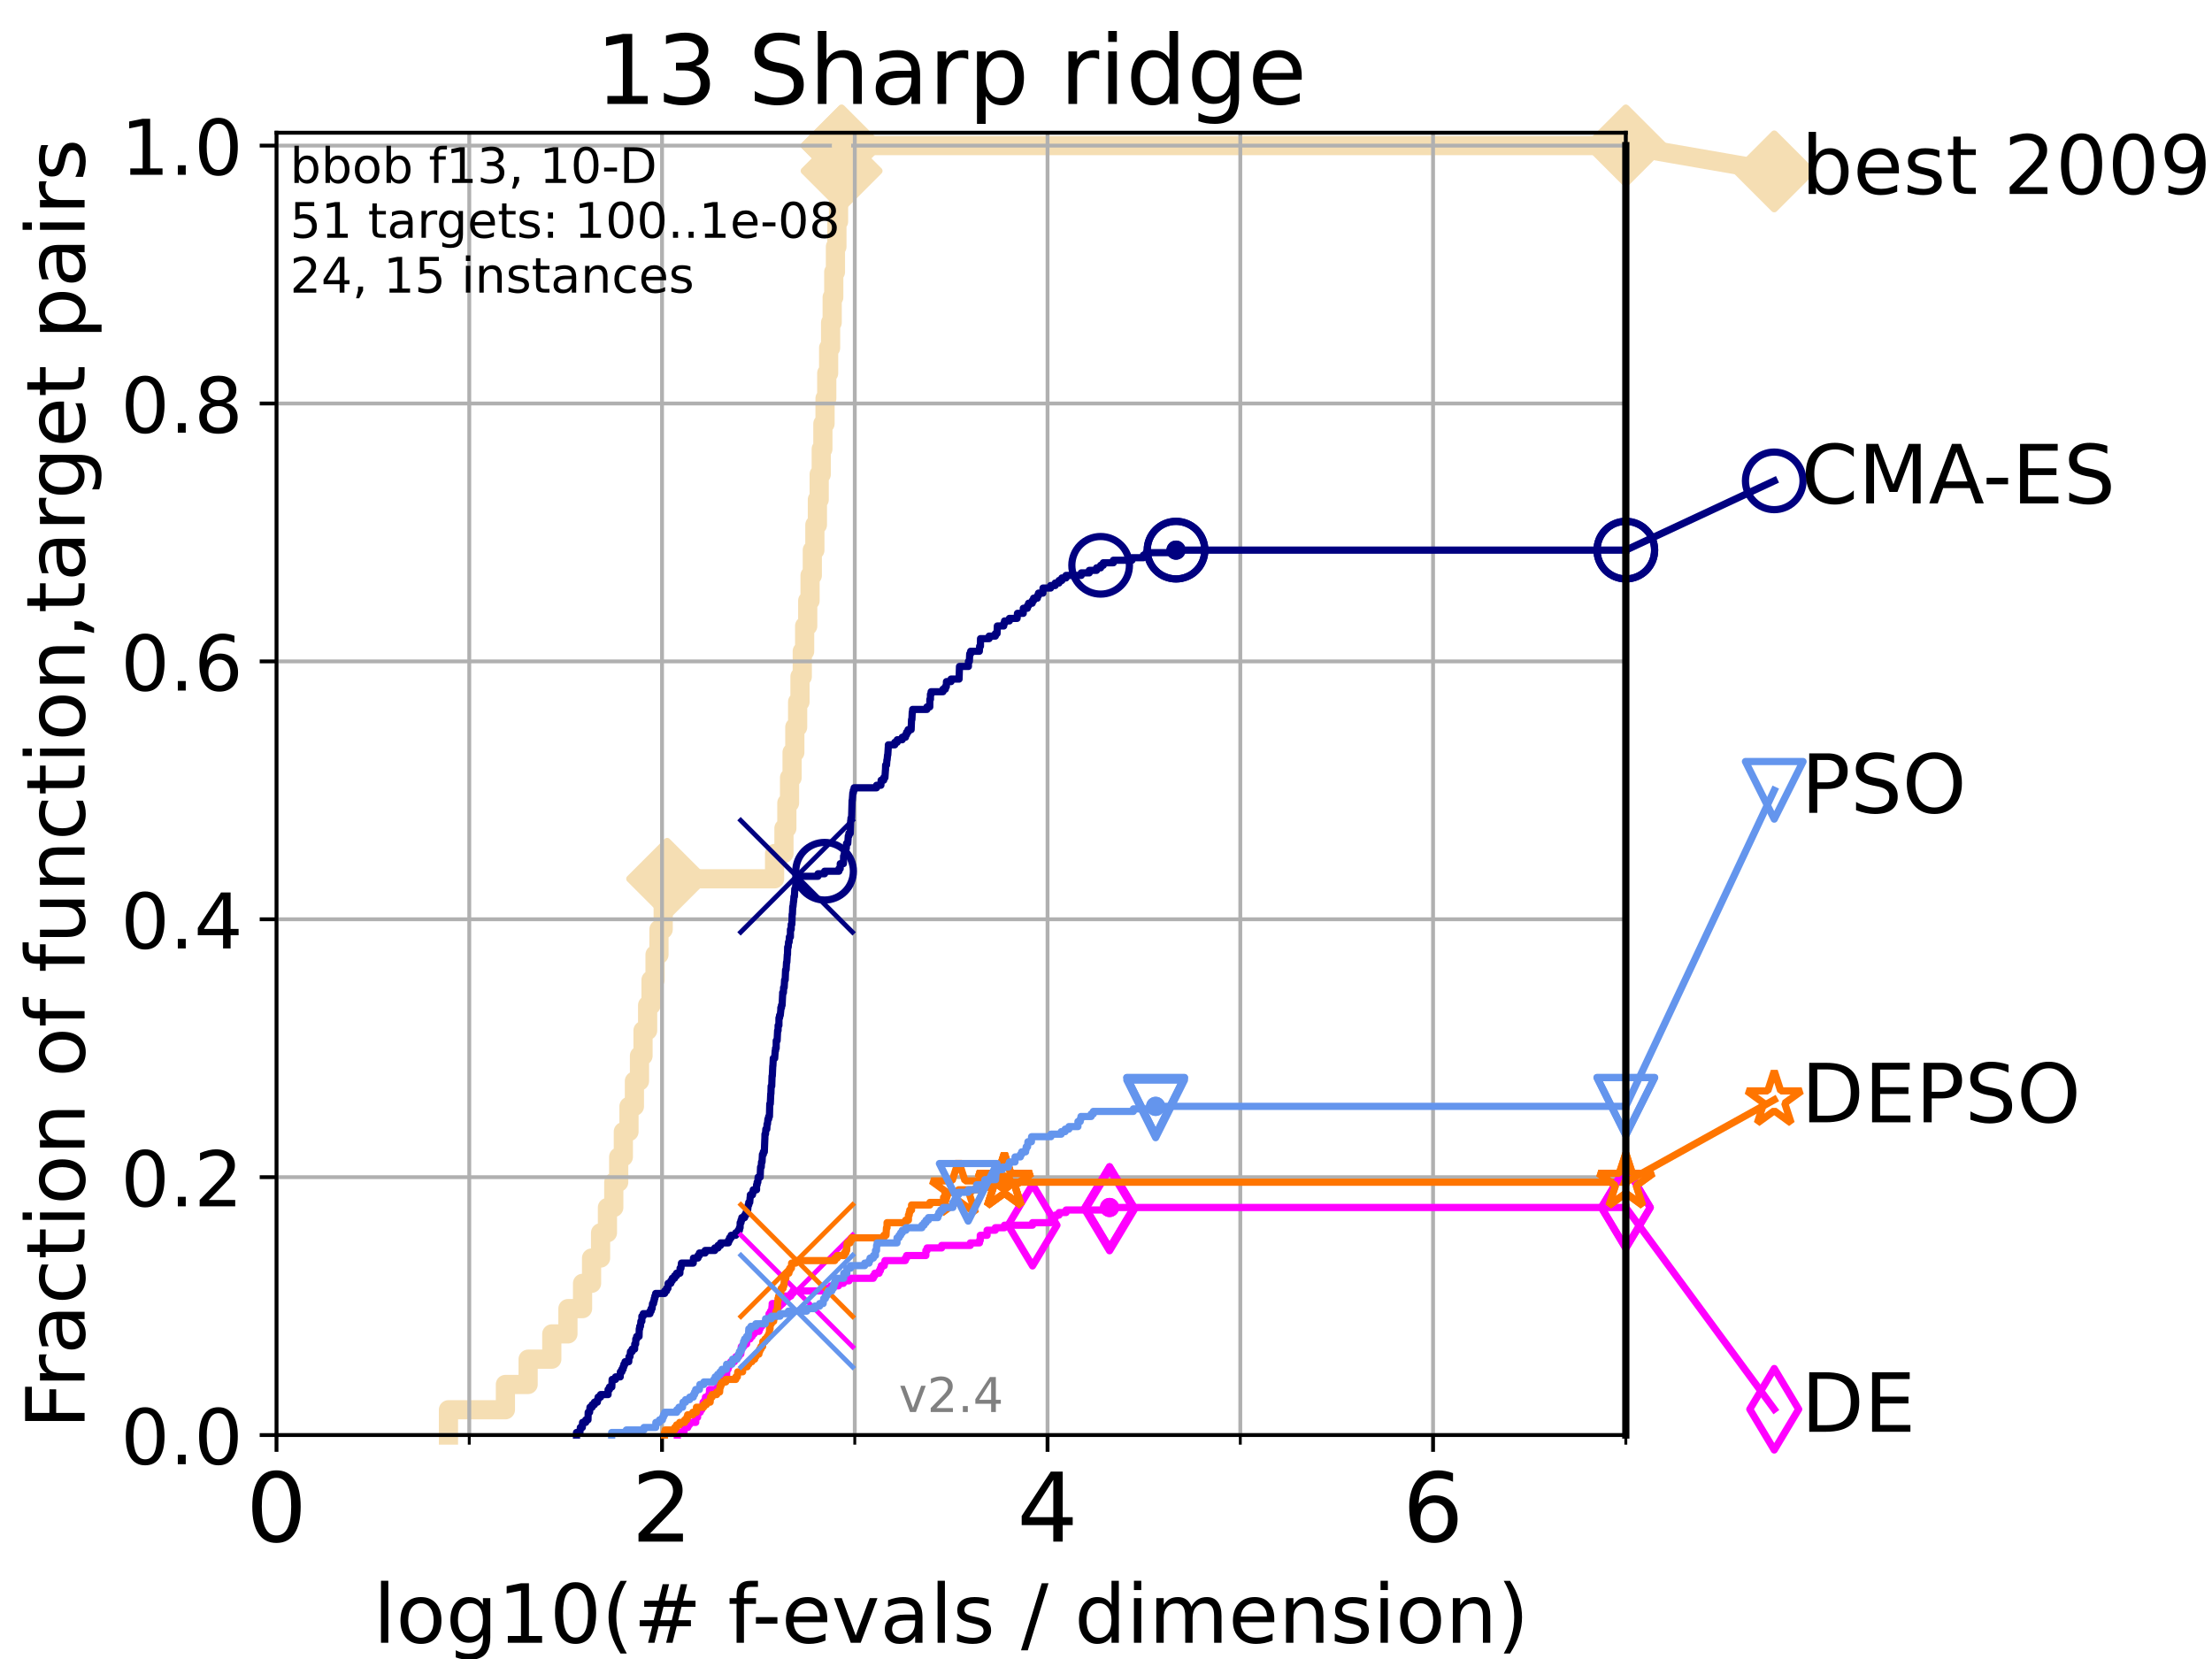 <?xml version="1.0" encoding="utf-8" standalone="no"?>
<!DOCTYPE svg PUBLIC "-//W3C//DTD SVG 1.1//EN"
  "http://www.w3.org/Graphics/SVG/1.1/DTD/svg11.dtd">
<!-- Created with matplotlib (https://matplotlib.org/) -->
<svg height="345.6pt" version="1.1" viewBox="0 0 460.8 345.6" width="460.8pt" xmlns="http://www.w3.org/2000/svg" xmlns:xlink="http://www.w3.org/1999/xlink">
 <defs>
  <style type="text/css">
*{stroke-linecap:butt;stroke-linejoin:round;}
  </style>
 </defs>
 <g id="figure_1">
  <g id="patch_1">
   <path d="M 0 345.6 
L 460.8 345.6 
L 460.8 0 
L 0 0 
z
" style="fill:#ffffff;"/>
  </g>
  <g id="axes_1">
   <g id="patch_2">
    <path d="M 57.6 298.944 
L 338.688 298.944 
L 338.688 27.648 
L 57.6 27.648 
z
" style="fill:#ffffff;"/>
   </g>
   <g id="line2d_1">
    <path d="M 93.422 298.944 
L 93.422 293.677 
L 105.285 293.677 
L 105.285 288.41 
L 110.017 288.41 
L 110.017 283.143 
L 114.947 283.143 
L 114.947 277.877 
L 118.31 277.877 
L 118.31 272.61 
L 121.355 272.61 
L 121.355 267.343 
L 123.233 267.343 
L 123.233 262.076 
L 125.111 262.076 
L 125.111 256.809 
L 126.54 256.809 
L 126.54 251.542 
L 127.861 251.542 
L 127.861 246.275 
L 128.886 246.275 
L 128.886 241.009 
L 129.853 241.009 
L 129.853 235.742 
L 131.031 235.742 
L 131.031 230.475 
L 132.158 230.475 
L 132.158 225.208 
L 133.216 225.208 
L 133.216 219.941 
L 133.954 219.941 
L 133.954 214.674 
L 134.912 214.674 
L 134.912 209.407 
L 135.622 209.407 
L 135.622 204.141 
L 136.457 204.141 
L 136.457 198.874 
L 137.271 198.874 
L 137.271 193.607 
L 138.153 193.607 
L 138.153 188.34 
L 138.976 188.34 
L 138.976 183.073 
L 161.357 183.073 
L 161.357 177.806 
L 163.312 177.806 
L 163.312 172.539 
L 163.915 172.539 
L 163.915 167.272 
L 164.475 167.272 
L 164.475 162.006 
L 165.003 162.006 
L 165.003 156.739 
L 165.576 156.739 
L 165.576 151.472 
L 166.162 151.472 
L 166.162 146.205 
L 166.652 146.205 
L 166.652 140.938 
L 167.129 140.938 
L 167.129 135.671 
L 167.621 135.671 
L 167.621 130.404 
L 168.263 130.404 
L 168.263 125.138 
L 168.749 125.138 
L 168.749 119.871 
L 169.219 119.871 
L 169.219 114.604 
L 169.752 114.604 
L 169.752 109.337 
L 170.278 109.337 
L 170.278 104.07 
L 170.653 104.07 
L 170.653 98.803 
L 171.08 98.803 
L 171.08 93.536 
L 171.42 93.536 
L 171.42 88.27 
L 171.869 88.27 
L 171.869 83.003 
L 172.228 83.003 
L 172.228 77.736 
L 172.619 77.736 
L 172.619 72.469 
L 173.028 72.469 
L 173.028 67.202 
L 173.358 67.202 
L 173.358 61.935 
L 173.686 61.935 
L 173.686 56.668 
L 174.037 56.668 
L 174.037 51.402 
L 174.342 51.402 
L 174.342 46.135 
L 174.686 46.135 
L 174.686 40.868 
L 174.974 40.868 
L 174.974 35.601 
L 175.32 35.601 
L 175.32 30.334 
L 338.688 30.334 
" style="fill:none;stroke:#f5deb3;stroke-linecap:square;stroke-width:4;"/>
   </g>
   <g id="line2d_2">
    <defs>
     <path d="M -0 7.778 
L 7.778 0 
L 0 -7.778 
L -7.778 -0 
z
" id="m00b75ded42" style="stroke:#f5deb3;stroke-linejoin:miter;stroke-width:1.5;"/>
    </defs>
    <g>
     <use style="fill:#f5deb3;stroke:#f5deb3;stroke-linejoin:miter;stroke-width:1.5;" x="138.976" xlink:href="#m00b75ded42" y="183.073"/>
     <use style="fill:#f5deb3;stroke:#f5deb3;stroke-linejoin:miter;stroke-width:1.5;" x="175.32" xlink:href="#m00b75ded42" y="35.601"/>
     <use style="fill:#f5deb3;stroke:#f5deb3;stroke-linejoin:miter;stroke-width:1.5;" x="175.32" xlink:href="#m00b75ded42" y="30.334"/>
     <use style="fill:#f5deb3;stroke:#f5deb3;stroke-linejoin:miter;stroke-width:1.5;" x="175.32" xlink:href="#m00b75ded42" y="30.334"/>
     <use style="fill:#f5deb3;stroke:#f5deb3;stroke-linejoin:miter;stroke-width:1.5;" x="338.688" xlink:href="#m00b75ded42" y="30.334"/>
    </g>
   </g>
   <g id="line2d_3">
    <path style="fill:none;stroke:#f5deb3;stroke-linecap:square;stroke-width:4;"/>
    <g/>
   </g>
   <g id="line2d_4">
    <path d="M 338.688 30.334 
L 369.608 35.706 
" style="fill:none;stroke:#f5deb3;stroke-linecap:square;stroke-width:4;"/>
    <g>
     <use style="fill:#f5deb3;stroke:#f5deb3;stroke-linejoin:miter;stroke-width:1.5;" x="338.688" xlink:href="#m00b75ded42" y="30.334"/>
     <use style="fill:#f5deb3;stroke:#f5deb3;stroke-linejoin:miter;stroke-width:1.5;" x="369.608" xlink:href="#m00b75ded42" y="35.706"/>
    </g>
   </g>
   <g id="matplotlib.axis_1">
    <g id="xtick_1">
     <g id="line2d_5">
      <path clip-path="url(#p224ee1502e)" d="M 57.6 298.944 
L 57.6 27.648 
" style="fill:none;stroke:#b0b0b0;stroke-linecap:square;stroke-width:0.8;"/>
     </g>
     <g id="line2d_6">
      <defs>
       <path d="M 0 0 
L 0 3.5 
" id="mc17239ebbc" style="stroke:#000000;stroke-width:0.8;"/>
      </defs>
      <g>
       <use style="stroke:#000000;stroke-width:0.8;" x="57.6" xlink:href="#mc17239ebbc" y="298.944"/>
      </g>
     </g>
     <g id="text_1">
      <!-- 0 -->
      <defs>
       <path d="M 31.781 66.406 
Q 24.172 66.406 20.328 58.906 
Q 16.5 51.422 16.5 36.375 
Q 16.5 21.391 20.328 13.891 
Q 24.172 6.391 31.781 6.391 
Q 39.453 6.391 43.281 13.891 
Q 47.125 21.391 47.125 36.375 
Q 47.125 51.422 43.281 58.906 
Q 39.453 66.406 31.781 66.406 
z
M 31.781 74.219 
Q 44.047 74.219 50.516 64.516 
Q 56.984 54.828 56.984 36.375 
Q 56.984 17.969 50.516 8.266 
Q 44.047 -1.422 31.781 -1.422 
Q 19.531 -1.422 13.062 8.266 
Q 6.594 17.969 6.594 36.375 
Q 6.594 54.828 13.062 64.516 
Q 19.531 74.219 31.781 74.219 
z
" id="DejaVuSans-48"/>
      </defs>
      <g transform="translate(51.237 321.141)scale(0.2 -0.2)">
       <use xlink:href="#DejaVuSans-48"/>
      </g>
     </g>
    </g>
    <g id="xtick_2">
     <g id="line2d_7">
      <path clip-path="url(#p224ee1502e)" d="M 137.911 298.944 
L 137.911 27.648 
" style="fill:none;stroke:#b0b0b0;stroke-linecap:square;stroke-width:0.8;"/>
     </g>
     <g id="line2d_8">
      <g>
       <use style="stroke:#000000;stroke-width:0.8;" x="137.911" xlink:href="#mc17239ebbc" y="298.944"/>
      </g>
     </g>
     <g id="text_2">
      <!-- 2 -->
      <defs>
       <path d="M 19.188 8.297 
L 53.609 8.297 
L 53.609 0 
L 7.328 0 
L 7.328 8.297 
Q 12.938 14.109 22.625 23.891 
Q 32.328 33.688 34.812 36.531 
Q 39.547 41.844 41.422 45.531 
Q 43.312 49.219 43.312 52.781 
Q 43.312 58.594 39.234 62.25 
Q 35.156 65.922 28.609 65.922 
Q 23.969 65.922 18.812 64.312 
Q 13.672 62.703 7.812 59.422 
L 7.812 69.391 
Q 13.766 71.781 18.938 73 
Q 24.125 74.219 28.422 74.219 
Q 39.75 74.219 46.484 68.547 
Q 53.219 62.891 53.219 53.422 
Q 53.219 48.922 51.531 44.891 
Q 49.859 40.875 45.406 35.406 
Q 44.188 33.984 37.641 27.219 
Q 31.109 20.453 19.188 8.297 
z
" id="DejaVuSans-50"/>
      </defs>
      <g transform="translate(131.548 321.141)scale(0.2 -0.2)">
       <use xlink:href="#DejaVuSans-50"/>
      </g>
     </g>
    </g>
    <g id="xtick_3">
     <g id="line2d_9">
      <path clip-path="url(#p224ee1502e)" d="M 218.222 298.944 
L 218.222 27.648 
" style="fill:none;stroke:#b0b0b0;stroke-linecap:square;stroke-width:0.8;"/>
     </g>
     <g id="line2d_10">
      <g>
       <use style="stroke:#000000;stroke-width:0.8;" x="218.222" xlink:href="#mc17239ebbc" y="298.944"/>
      </g>
     </g>
     <g id="text_3">
      <!-- 4 -->
      <defs>
       <path d="M 37.797 64.312 
L 12.891 25.391 
L 37.797 25.391 
z
M 35.203 72.906 
L 47.609 72.906 
L 47.609 25.391 
L 58.016 25.391 
L 58.016 17.188 
L 47.609 17.188 
L 47.609 0 
L 37.797 0 
L 37.797 17.188 
L 4.891 17.188 
L 4.891 26.703 
z
" id="DejaVuSans-52"/>
      </defs>
      <g transform="translate(211.859 321.141)scale(0.2 -0.2)">
       <use xlink:href="#DejaVuSans-52"/>
      </g>
     </g>
    </g>
    <g id="xtick_4">
     <g id="line2d_11">
      <path clip-path="url(#p224ee1502e)" d="M 298.533 298.944 
L 298.533 27.648 
" style="fill:none;stroke:#b0b0b0;stroke-linecap:square;stroke-width:0.8;"/>
     </g>
     <g id="line2d_12">
      <g>
       <use style="stroke:#000000;stroke-width:0.8;" x="298.533" xlink:href="#mc17239ebbc" y="298.944"/>
      </g>
     </g>
     <g id="text_4">
      <!-- 6 -->
      <defs>
       <path d="M 33.016 40.375 
Q 26.375 40.375 22.484 35.828 
Q 18.609 31.297 18.609 23.391 
Q 18.609 15.531 22.484 10.953 
Q 26.375 6.391 33.016 6.391 
Q 39.656 6.391 43.531 10.953 
Q 47.406 15.531 47.406 23.391 
Q 47.406 31.297 43.531 35.828 
Q 39.656 40.375 33.016 40.375 
z
M 52.594 71.297 
L 52.594 62.312 
Q 48.875 64.062 45.094 64.984 
Q 41.312 65.922 37.594 65.922 
Q 27.828 65.922 22.672 59.328 
Q 17.531 52.734 16.797 39.406 
Q 19.672 43.656 24.016 45.922 
Q 28.375 48.188 33.594 48.188 
Q 44.578 48.188 50.953 41.516 
Q 57.328 34.859 57.328 23.391 
Q 57.328 12.156 50.688 5.359 
Q 44.047 -1.422 33.016 -1.422 
Q 20.359 -1.422 13.672 8.266 
Q 6.984 17.969 6.984 36.375 
Q 6.984 53.656 15.188 63.938 
Q 23.391 74.219 37.203 74.219 
Q 40.922 74.219 44.703 73.484 
Q 48.484 72.75 52.594 71.297 
z
" id="DejaVuSans-54"/>
      </defs>
      <g transform="translate(292.17 321.141)scale(0.2 -0.2)">
       <use xlink:href="#DejaVuSans-54"/>
      </g>
     </g>
    </g>
    <g id="xtick_5">
     <g id="line2d_13">
      <path clip-path="url(#p224ee1502e)" d="M 97.755 298.944 
L 97.755 27.648 
" style="fill:none;stroke:#b0b0b0;stroke-linecap:square;stroke-width:0.8;"/>
     </g>
     <g id="line2d_14">
      <defs>
       <path d="M 0 0 
L 0 2 
" id="m44b36c570c" style="stroke:#000000;stroke-width:0.6;"/>
      </defs>
      <g>
       <use style="stroke:#000000;stroke-width:0.6;" x="97.755" xlink:href="#m44b36c570c" y="298.944"/>
      </g>
     </g>
    </g>
    <g id="xtick_6">
     <g id="line2d_15">
      <path clip-path="url(#p224ee1502e)" d="M 178.066 298.944 
L 178.066 27.648 
" style="fill:none;stroke:#b0b0b0;stroke-linecap:square;stroke-width:0.8;"/>
     </g>
     <g id="line2d_16">
      <g>
       <use style="stroke:#000000;stroke-width:0.6;" x="178.066" xlink:href="#m44b36c570c" y="298.944"/>
      </g>
     </g>
    </g>
    <g id="xtick_7">
     <g id="line2d_17">
      <path clip-path="url(#p224ee1502e)" d="M 258.377 298.944 
L 258.377 27.648 
" style="fill:none;stroke:#b0b0b0;stroke-linecap:square;stroke-width:0.8;"/>
     </g>
     <g id="line2d_18">
      <g>
       <use style="stroke:#000000;stroke-width:0.6;" x="258.377" xlink:href="#m44b36c570c" y="298.944"/>
      </g>
     </g>
    </g>
    <g id="xtick_8">
     <g id="line2d_19">
      <path clip-path="url(#p224ee1502e)" d="M 338.688 298.944 
L 338.688 27.648 
" style="fill:none;stroke:#b0b0b0;stroke-linecap:square;stroke-width:0.8;"/>
     </g>
     <g id="line2d_20">
      <g>
       <use style="stroke:#000000;stroke-width:0.6;" x="338.688" xlink:href="#m44b36c570c" y="298.944"/>
      </g>
     </g>
    </g>
    <g id="text_5">
     <!-- log10(# f-evals / dimension) -->
     <defs>
      <path d="M 9.422 75.984 
L 18.406 75.984 
L 18.406 0 
L 9.422 0 
z
" id="DejaVuSans-108"/>
      <path d="M 30.609 48.391 
Q 23.391 48.391 19.188 42.75 
Q 14.984 37.109 14.984 27.297 
Q 14.984 17.484 19.156 11.844 
Q 23.344 6.203 30.609 6.203 
Q 37.797 6.203 41.984 11.859 
Q 46.188 17.531 46.188 27.297 
Q 46.188 37.016 41.984 42.703 
Q 37.797 48.391 30.609 48.391 
z
M 30.609 56 
Q 42.328 56 49.016 48.375 
Q 55.719 40.766 55.719 27.297 
Q 55.719 13.875 49.016 6.219 
Q 42.328 -1.422 30.609 -1.422 
Q 18.844 -1.422 12.172 6.219 
Q 5.516 13.875 5.516 27.297 
Q 5.516 40.766 12.172 48.375 
Q 18.844 56 30.609 56 
z
" id="DejaVuSans-111"/>
      <path d="M 45.406 27.984 
Q 45.406 37.75 41.375 43.109 
Q 37.359 48.484 30.078 48.484 
Q 22.859 48.484 18.828 43.109 
Q 14.797 37.75 14.797 27.984 
Q 14.797 18.266 18.828 12.891 
Q 22.859 7.516 30.078 7.516 
Q 37.359 7.516 41.375 12.891 
Q 45.406 18.266 45.406 27.984 
z
M 54.391 6.781 
Q 54.391 -7.172 48.188 -13.984 
Q 42 -20.797 29.203 -20.797 
Q 24.469 -20.797 20.266 -20.094 
Q 16.062 -19.391 12.109 -17.922 
L 12.109 -9.188 
Q 16.062 -11.328 19.922 -12.344 
Q 23.781 -13.375 27.781 -13.375 
Q 36.625 -13.375 41.016 -8.766 
Q 45.406 -4.156 45.406 5.172 
L 45.406 9.625 
Q 42.625 4.781 38.281 2.391 
Q 33.938 0 27.875 0 
Q 17.828 0 11.672 7.656 
Q 5.516 15.328 5.516 27.984 
Q 5.516 40.672 11.672 48.328 
Q 17.828 56 27.875 56 
Q 33.938 56 38.281 53.609 
Q 42.625 51.219 45.406 46.391 
L 45.406 54.688 
L 54.391 54.688 
z
" id="DejaVuSans-103"/>
      <path d="M 12.406 8.297 
L 28.516 8.297 
L 28.516 63.922 
L 10.984 60.406 
L 10.984 69.391 
L 28.422 72.906 
L 38.281 72.906 
L 38.281 8.297 
L 54.391 8.297 
L 54.391 0 
L 12.406 0 
z
" id="DejaVuSans-49"/>
      <path d="M 31 75.875 
Q 24.469 64.656 21.281 53.656 
Q 18.109 42.672 18.109 31.391 
Q 18.109 20.125 21.312 9.062 
Q 24.516 -2 31 -13.188 
L 23.188 -13.188 
Q 15.875 -1.703 12.234 9.375 
Q 8.594 20.453 8.594 31.391 
Q 8.594 42.281 12.203 53.312 
Q 15.828 64.359 23.188 75.875 
z
" id="DejaVuSans-40"/>
      <path d="M 51.125 44 
L 36.922 44 
L 32.812 27.688 
L 47.125 27.688 
z
M 43.797 71.781 
L 38.719 51.516 
L 52.984 51.516 
L 58.109 71.781 
L 65.922 71.781 
L 60.891 51.516 
L 76.125 51.516 
L 76.125 44 
L 58.984 44 
L 54.984 27.688 
L 70.516 27.688 
L 70.516 20.219 
L 53.078 20.219 
L 48 0 
L 40.188 0 
L 45.219 20.219 
L 30.906 20.219 
L 25.875 0 
L 18.016 0 
L 23.094 20.219 
L 7.719 20.219 
L 7.719 27.688 
L 24.906 27.688 
L 29 44 
L 13.281 44 
L 13.281 51.516 
L 30.906 51.516 
L 35.891 71.781 
z
" id="DejaVuSans-35"/>
      <path id="DejaVuSans-32"/>
      <path d="M 37.109 75.984 
L 37.109 68.5 
L 28.516 68.5 
Q 23.688 68.5 21.797 66.547 
Q 19.922 64.594 19.922 59.516 
L 19.922 54.688 
L 34.719 54.688 
L 34.719 47.703 
L 19.922 47.703 
L 19.922 0 
L 10.891 0 
L 10.891 47.703 
L 2.297 47.703 
L 2.297 54.688 
L 10.891 54.688 
L 10.891 58.5 
Q 10.891 67.625 15.141 71.797 
Q 19.391 75.984 28.609 75.984 
z
" id="DejaVuSans-102"/>
      <path d="M 4.891 31.391 
L 31.203 31.391 
L 31.203 23.391 
L 4.891 23.391 
z
" id="DejaVuSans-45"/>
      <path d="M 56.203 29.594 
L 56.203 25.203 
L 14.891 25.203 
Q 15.484 15.922 20.484 11.062 
Q 25.484 6.203 34.422 6.203 
Q 39.594 6.203 44.453 7.469 
Q 49.312 8.734 54.109 11.281 
L 54.109 2.781 
Q 49.266 0.734 44.188 -0.344 
Q 39.109 -1.422 33.891 -1.422 
Q 20.797 -1.422 13.156 6.188 
Q 5.516 13.812 5.516 26.812 
Q 5.516 40.234 12.766 48.109 
Q 20.016 56 32.328 56 
Q 43.359 56 49.781 48.891 
Q 56.203 41.797 56.203 29.594 
z
M 47.219 32.234 
Q 47.125 39.594 43.094 43.984 
Q 39.062 48.391 32.422 48.391 
Q 24.906 48.391 20.391 44.141 
Q 15.875 39.891 15.188 32.172 
z
" id="DejaVuSans-101"/>
      <path d="M 2.984 54.688 
L 12.5 54.688 
L 29.594 8.797 
L 46.688 54.688 
L 56.203 54.688 
L 35.688 0 
L 23.484 0 
z
" id="DejaVuSans-118"/>
      <path d="M 34.281 27.484 
Q 23.391 27.484 19.188 25 
Q 14.984 22.516 14.984 16.5 
Q 14.984 11.719 18.141 8.906 
Q 21.297 6.109 26.703 6.109 
Q 34.188 6.109 38.703 11.406 
Q 43.219 16.703 43.219 25.484 
L 43.219 27.484 
z
M 52.203 31.203 
L 52.203 0 
L 43.219 0 
L 43.219 8.297 
Q 40.141 3.328 35.547 0.953 
Q 30.953 -1.422 24.312 -1.422 
Q 15.922 -1.422 10.953 3.297 
Q 6 8.016 6 15.922 
Q 6 25.141 12.172 29.828 
Q 18.359 34.516 30.609 34.516 
L 43.219 34.516 
L 43.219 35.406 
Q 43.219 41.609 39.141 45 
Q 35.062 48.391 27.688 48.391 
Q 23 48.391 18.547 47.266 
Q 14.109 46.141 10.016 43.891 
L 10.016 52.203 
Q 14.938 54.109 19.578 55.047 
Q 24.219 56 28.609 56 
Q 40.484 56 46.344 49.844 
Q 52.203 43.703 52.203 31.203 
z
" id="DejaVuSans-97"/>
      <path d="M 44.281 53.078 
L 44.281 44.578 
Q 40.484 46.531 36.375 47.5 
Q 32.281 48.484 27.875 48.484 
Q 21.188 48.484 17.844 46.438 
Q 14.5 44.391 14.5 40.281 
Q 14.5 37.156 16.891 35.375 
Q 19.281 33.594 26.516 31.984 
L 29.594 31.297 
Q 39.156 29.25 43.188 25.516 
Q 47.219 21.781 47.219 15.094 
Q 47.219 7.469 41.188 3.016 
Q 35.156 -1.422 24.609 -1.422 
Q 20.219 -1.422 15.453 -0.562 
Q 10.688 0.297 5.422 2 
L 5.422 11.281 
Q 10.406 8.688 15.234 7.391 
Q 20.062 6.109 24.812 6.109 
Q 31.156 6.109 34.562 8.281 
Q 37.984 10.453 37.984 14.406 
Q 37.984 18.062 35.516 20.016 
Q 33.062 21.969 24.703 23.781 
L 21.578 24.516 
Q 13.234 26.266 9.516 29.906 
Q 5.812 33.547 5.812 39.891 
Q 5.812 47.609 11.281 51.797 
Q 16.75 56 26.812 56 
Q 31.781 56 36.172 55.266 
Q 40.578 54.547 44.281 53.078 
z
" id="DejaVuSans-115"/>
      <path d="M 25.391 72.906 
L 33.688 72.906 
L 8.297 -9.281 
L 0 -9.281 
z
" id="DejaVuSans-47"/>
      <path d="M 45.406 46.391 
L 45.406 75.984 
L 54.391 75.984 
L 54.391 0 
L 45.406 0 
L 45.406 8.203 
Q 42.578 3.328 38.25 0.953 
Q 33.938 -1.422 27.875 -1.422 
Q 17.969 -1.422 11.734 6.484 
Q 5.516 14.406 5.516 27.297 
Q 5.516 40.188 11.734 48.094 
Q 17.969 56 27.875 56 
Q 33.938 56 38.25 53.625 
Q 42.578 51.266 45.406 46.391 
z
M 14.797 27.297 
Q 14.797 17.391 18.875 11.75 
Q 22.953 6.109 30.078 6.109 
Q 37.203 6.109 41.297 11.75 
Q 45.406 17.391 45.406 27.297 
Q 45.406 37.203 41.297 42.844 
Q 37.203 48.484 30.078 48.484 
Q 22.953 48.484 18.875 42.844 
Q 14.797 37.203 14.797 27.297 
z
" id="DejaVuSans-100"/>
      <path d="M 9.422 54.688 
L 18.406 54.688 
L 18.406 0 
L 9.422 0 
z
M 9.422 75.984 
L 18.406 75.984 
L 18.406 64.594 
L 9.422 64.594 
z
" id="DejaVuSans-105"/>
      <path d="M 52 44.188 
Q 55.375 50.25 60.062 53.125 
Q 64.75 56 71.094 56 
Q 79.641 56 84.281 50.016 
Q 88.922 44.047 88.922 33.016 
L 88.922 0 
L 79.891 0 
L 79.891 32.719 
Q 79.891 40.578 77.094 44.375 
Q 74.312 48.188 68.609 48.188 
Q 61.625 48.188 57.562 43.547 
Q 53.516 38.922 53.516 30.906 
L 53.516 0 
L 44.484 0 
L 44.484 32.719 
Q 44.484 40.625 41.703 44.406 
Q 38.922 48.188 33.109 48.188 
Q 26.219 48.188 22.156 43.531 
Q 18.109 38.875 18.109 30.906 
L 18.109 0 
L 9.078 0 
L 9.078 54.688 
L 18.109 54.688 
L 18.109 46.188 
Q 21.188 51.219 25.484 53.609 
Q 29.781 56 35.688 56 
Q 41.656 56 45.828 52.969 
Q 50 49.953 52 44.188 
z
" id="DejaVuSans-109"/>
      <path d="M 54.891 33.016 
L 54.891 0 
L 45.906 0 
L 45.906 32.719 
Q 45.906 40.484 42.875 44.328 
Q 39.844 48.188 33.797 48.188 
Q 26.516 48.188 22.312 43.547 
Q 18.109 38.922 18.109 30.906 
L 18.109 0 
L 9.078 0 
L 9.078 54.688 
L 18.109 54.688 
L 18.109 46.188 
Q 21.344 51.125 25.703 53.562 
Q 30.078 56 35.797 56 
Q 45.219 56 50.047 50.172 
Q 54.891 44.344 54.891 33.016 
z
" id="DejaVuSans-110"/>
      <path d="M 8.016 75.875 
L 15.828 75.875 
Q 23.141 64.359 26.781 53.312 
Q 30.422 42.281 30.422 31.391 
Q 30.422 20.453 26.781 9.375 
Q 23.141 -1.703 15.828 -13.188 
L 8.016 -13.188 
Q 14.5 -2 17.703 9.062 
Q 20.906 20.125 20.906 31.391 
Q 20.906 42.672 17.703 53.656 
Q 14.5 64.656 8.016 75.875 
z
" id="DejaVuSans-41"/>
     </defs>
     <g transform="translate(77.764 342.218)scale(0.17 -0.17)">
      <use xlink:href="#DejaVuSans-108"/>
      <use x="27.783" xlink:href="#DejaVuSans-111"/>
      <use x="88.965" xlink:href="#DejaVuSans-103"/>
      <use x="152.441" xlink:href="#DejaVuSans-49"/>
      <use x="216.064" xlink:href="#DejaVuSans-48"/>
      <use x="279.688" xlink:href="#DejaVuSans-40"/>
      <use x="318.701" xlink:href="#DejaVuSans-35"/>
      <use x="402.49" xlink:href="#DejaVuSans-32"/>
      <use x="434.277" xlink:href="#DejaVuSans-102"/>
      <use x="463.982" xlink:href="#DejaVuSans-45"/>
      <use x="500.066" xlink:href="#DejaVuSans-101"/>
      <use x="561.59" xlink:href="#DejaVuSans-118"/>
      <use x="620.77" xlink:href="#DejaVuSans-97"/>
      <use x="682.049" xlink:href="#DejaVuSans-108"/>
      <use x="709.832" xlink:href="#DejaVuSans-115"/>
      <use x="761.932" xlink:href="#DejaVuSans-32"/>
      <use x="793.719" xlink:href="#DejaVuSans-47"/>
      <use x="827.41" xlink:href="#DejaVuSans-32"/>
      <use x="859.197" xlink:href="#DejaVuSans-100"/>
      <use x="922.674" xlink:href="#DejaVuSans-105"/>
      <use x="950.457" xlink:href="#DejaVuSans-109"/>
      <use x="1047.869" xlink:href="#DejaVuSans-101"/>
      <use x="1109.393" xlink:href="#DejaVuSans-110"/>
      <use x="1172.771" xlink:href="#DejaVuSans-115"/>
      <use x="1224.871" xlink:href="#DejaVuSans-105"/>
      <use x="1252.654" xlink:href="#DejaVuSans-111"/>
      <use x="1313.836" xlink:href="#DejaVuSans-110"/>
      <use x="1377.215" xlink:href="#DejaVuSans-41"/>
     </g>
    </g>
   </g>
   <g id="matplotlib.axis_2">
    <g id="ytick_1">
     <g id="line2d_21">
      <path clip-path="url(#p224ee1502e)" d="M 57.6 298.944 
L 338.688 298.944 
" style="fill:none;stroke:#b0b0b0;stroke-linecap:square;stroke-width:0.8;"/>
     </g>
     <g id="line2d_22">
      <defs>
       <path d="M 0 0 
L -3.5 0 
" id="ma0c4317a1e" style="stroke:#000000;stroke-width:0.8;"/>
      </defs>
      <g>
       <use style="stroke:#000000;stroke-width:0.8;" x="57.6" xlink:href="#ma0c4317a1e" y="298.944"/>
      </g>
     </g>
     <g id="text_6">
      <!-- 0.0 -->
      <defs>
       <path d="M 10.688 12.406 
L 21 12.406 
L 21 0 
L 10.688 0 
z
" id="DejaVuSans-46"/>
      </defs>
      <g transform="translate(25.155 305.023)scale(0.16 -0.16)">
       <use xlink:href="#DejaVuSans-48"/>
       <use x="63.623" xlink:href="#DejaVuSans-46"/>
       <use x="95.41" xlink:href="#DejaVuSans-48"/>
      </g>
     </g>
    </g>
    <g id="ytick_2">
     <g id="line2d_23">
      <path clip-path="url(#p224ee1502e)" d="M 57.6 245.222 
L 338.688 245.222 
" style="fill:none;stroke:#b0b0b0;stroke-linecap:square;stroke-width:0.8;"/>
     </g>
     <g id="line2d_24">
      <g>
       <use style="stroke:#000000;stroke-width:0.8;" x="57.6" xlink:href="#ma0c4317a1e" y="245.222"/>
      </g>
     </g>
     <g id="text_7">
      <!-- 0.2 -->
      <g transform="translate(25.155 251.301)scale(0.16 -0.16)">
       <use xlink:href="#DejaVuSans-48"/>
       <use x="63.623" xlink:href="#DejaVuSans-46"/>
       <use x="95.41" xlink:href="#DejaVuSans-50"/>
      </g>
     </g>
    </g>
    <g id="ytick_3">
     <g id="line2d_25">
      <path clip-path="url(#p224ee1502e)" d="M 57.6 191.5 
L 338.688 191.5 
" style="fill:none;stroke:#b0b0b0;stroke-linecap:square;stroke-width:0.8;"/>
     </g>
     <g id="line2d_26">
      <g>
       <use style="stroke:#000000;stroke-width:0.8;" x="57.6" xlink:href="#ma0c4317a1e" y="191.5"/>
      </g>
     </g>
     <g id="text_8">
      <!-- 0.4 -->
      <g transform="translate(25.155 197.579)scale(0.16 -0.16)">
       <use xlink:href="#DejaVuSans-48"/>
       <use x="63.623" xlink:href="#DejaVuSans-46"/>
       <use x="95.41" xlink:href="#DejaVuSans-52"/>
      </g>
     </g>
    </g>
    <g id="ytick_4">
     <g id="line2d_27">
      <path clip-path="url(#p224ee1502e)" d="M 57.6 137.778 
L 338.688 137.778 
" style="fill:none;stroke:#b0b0b0;stroke-linecap:square;stroke-width:0.8;"/>
     </g>
     <g id="line2d_28">
      <g>
       <use style="stroke:#000000;stroke-width:0.8;" x="57.6" xlink:href="#ma0c4317a1e" y="137.778"/>
      </g>
     </g>
     <g id="text_9">
      <!-- 0.6 -->
      <g transform="translate(25.155 143.857)scale(0.16 -0.16)">
       <use xlink:href="#DejaVuSans-48"/>
       <use x="63.623" xlink:href="#DejaVuSans-46"/>
       <use x="95.41" xlink:href="#DejaVuSans-54"/>
      </g>
     </g>
    </g>
    <g id="ytick_5">
     <g id="line2d_29">
      <path clip-path="url(#p224ee1502e)" d="M 57.6 84.056 
L 338.688 84.056 
" style="fill:none;stroke:#b0b0b0;stroke-linecap:square;stroke-width:0.8;"/>
     </g>
     <g id="line2d_30">
      <g>
       <use style="stroke:#000000;stroke-width:0.8;" x="57.6" xlink:href="#ma0c4317a1e" y="84.056"/>
      </g>
     </g>
     <g id="text_10">
      <!-- 0.8 -->
      <defs>
       <path d="M 31.781 34.625 
Q 24.75 34.625 20.719 30.859 
Q 16.703 27.094 16.703 20.516 
Q 16.703 13.922 20.719 10.156 
Q 24.75 6.391 31.781 6.391 
Q 38.812 6.391 42.859 10.172 
Q 46.922 13.969 46.922 20.516 
Q 46.922 27.094 42.891 30.859 
Q 38.875 34.625 31.781 34.625 
z
M 21.922 38.812 
Q 15.578 40.375 12.031 44.719 
Q 8.5 49.078 8.5 55.328 
Q 8.5 64.062 14.719 69.141 
Q 20.953 74.219 31.781 74.219 
Q 42.672 74.219 48.875 69.141 
Q 55.078 64.062 55.078 55.328 
Q 55.078 49.078 51.531 44.719 
Q 48 40.375 41.703 38.812 
Q 48.828 37.156 52.797 32.312 
Q 56.781 27.484 56.781 20.516 
Q 56.781 9.906 50.312 4.234 
Q 43.844 -1.422 31.781 -1.422 
Q 19.734 -1.422 13.25 4.234 
Q 6.781 9.906 6.781 20.516 
Q 6.781 27.484 10.781 32.312 
Q 14.797 37.156 21.922 38.812 
z
M 18.312 54.391 
Q 18.312 48.734 21.844 45.562 
Q 25.391 42.391 31.781 42.391 
Q 38.141 42.391 41.719 45.562 
Q 45.312 48.734 45.312 54.391 
Q 45.312 60.062 41.719 63.234 
Q 38.141 66.406 31.781 66.406 
Q 25.391 66.406 21.844 63.234 
Q 18.312 60.062 18.312 54.391 
z
" id="DejaVuSans-56"/>
      </defs>
      <g transform="translate(25.155 90.135)scale(0.16 -0.16)">
       <use xlink:href="#DejaVuSans-48"/>
       <use x="63.623" xlink:href="#DejaVuSans-46"/>
       <use x="95.41" xlink:href="#DejaVuSans-56"/>
      </g>
     </g>
    </g>
    <g id="ytick_6">
     <g id="line2d_31">
      <path clip-path="url(#p224ee1502e)" d="M 57.6 30.334 
L 338.688 30.334 
" style="fill:none;stroke:#b0b0b0;stroke-linecap:square;stroke-width:0.8;"/>
     </g>
     <g id="line2d_32">
      <g>
       <use style="stroke:#000000;stroke-width:0.8;" x="57.6" xlink:href="#ma0c4317a1e" y="30.334"/>
      </g>
     </g>
     <g id="text_11">
      <!-- 1.0 -->
      <g transform="translate(25.155 36.413)scale(0.16 -0.16)">
       <use xlink:href="#DejaVuSans-49"/>
       <use x="63.623" xlink:href="#DejaVuSans-46"/>
       <use x="95.41" xlink:href="#DejaVuSans-48"/>
      </g>
     </g>
    </g>
    <g id="text_12">
     <!-- Fraction of function,target pairs -->
     <defs>
      <path d="M 9.812 72.906 
L 51.703 72.906 
L 51.703 64.594 
L 19.672 64.594 
L 19.672 43.109 
L 48.578 43.109 
L 48.578 34.812 
L 19.672 34.812 
L 19.672 0 
L 9.812 0 
z
" id="DejaVuSans-70"/>
      <path d="M 41.109 46.297 
Q 39.594 47.172 37.812 47.578 
Q 36.031 48 33.891 48 
Q 26.266 48 22.188 43.047 
Q 18.109 38.094 18.109 28.812 
L 18.109 0 
L 9.078 0 
L 9.078 54.688 
L 18.109 54.688 
L 18.109 46.188 
Q 20.953 51.172 25.484 53.578 
Q 30.031 56 36.531 56 
Q 37.453 56 38.578 55.875 
Q 39.703 55.766 41.062 55.516 
z
" id="DejaVuSans-114"/>
      <path d="M 48.781 52.594 
L 48.781 44.188 
Q 44.969 46.297 41.141 47.344 
Q 37.312 48.391 33.406 48.391 
Q 24.656 48.391 19.812 42.844 
Q 14.984 37.312 14.984 27.297 
Q 14.984 17.281 19.812 11.734 
Q 24.656 6.203 33.406 6.203 
Q 37.312 6.203 41.141 7.25 
Q 44.969 8.297 48.781 10.406 
L 48.781 2.094 
Q 45.016 0.344 40.984 -0.531 
Q 36.969 -1.422 32.422 -1.422 
Q 20.062 -1.422 12.781 6.344 
Q 5.516 14.109 5.516 27.297 
Q 5.516 40.672 12.859 48.328 
Q 20.219 56 33.016 56 
Q 37.156 56 41.109 55.141 
Q 45.062 54.297 48.781 52.594 
z
" id="DejaVuSans-99"/>
      <path d="M 18.312 70.219 
L 18.312 54.688 
L 36.812 54.688 
L 36.812 47.703 
L 18.312 47.703 
L 18.312 18.016 
Q 18.312 11.328 20.141 9.422 
Q 21.969 7.516 27.594 7.516 
L 36.812 7.516 
L 36.812 0 
L 27.594 0 
Q 17.188 0 13.234 3.875 
Q 9.281 7.766 9.281 18.016 
L 9.281 47.703 
L 2.688 47.703 
L 2.688 54.688 
L 9.281 54.688 
L 9.281 70.219 
z
" id="DejaVuSans-116"/>
      <path d="M 8.5 21.578 
L 8.5 54.688 
L 17.484 54.688 
L 17.484 21.922 
Q 17.484 14.156 20.5 10.266 
Q 23.531 6.391 29.594 6.391 
Q 36.859 6.391 41.078 11.031 
Q 45.312 15.672 45.312 23.688 
L 45.312 54.688 
L 54.297 54.688 
L 54.297 0 
L 45.312 0 
L 45.312 8.406 
Q 42.047 3.422 37.719 1 
Q 33.406 -1.422 27.688 -1.422 
Q 18.266 -1.422 13.375 4.438 
Q 8.5 10.297 8.5 21.578 
z
M 31.109 56 
z
" id="DejaVuSans-117"/>
      <path d="M 11.719 12.406 
L 22.016 12.406 
L 22.016 4 
L 14.016 -11.625 
L 7.719 -11.625 
L 11.719 4 
z
" id="DejaVuSans-44"/>
      <path d="M 18.109 8.203 
L 18.109 -20.797 
L 9.078 -20.797 
L 9.078 54.688 
L 18.109 54.688 
L 18.109 46.391 
Q 20.953 51.266 25.266 53.625 
Q 29.594 56 35.594 56 
Q 45.562 56 51.781 48.094 
Q 58.016 40.188 58.016 27.297 
Q 58.016 14.406 51.781 6.484 
Q 45.562 -1.422 35.594 -1.422 
Q 29.594 -1.422 25.266 0.953 
Q 20.953 3.328 18.109 8.203 
z
M 48.688 27.297 
Q 48.688 37.203 44.609 42.844 
Q 40.531 48.484 33.406 48.484 
Q 26.266 48.484 22.188 42.844 
Q 18.109 37.203 18.109 27.297 
Q 18.109 17.391 22.188 11.75 
Q 26.266 6.109 33.406 6.109 
Q 40.531 6.109 44.609 11.75 
Q 48.688 17.391 48.688 27.297 
z
" id="DejaVuSans-112"/>
     </defs>
     <g transform="translate(17.62 297.681)rotate(-90)scale(0.17 -0.17)">
      <use xlink:href="#DejaVuSans-70"/>
      <use x="50.27" xlink:href="#DejaVuSans-114"/>
      <use x="91.383" xlink:href="#DejaVuSans-97"/>
      <use x="152.662" xlink:href="#DejaVuSans-99"/>
      <use x="207.643" xlink:href="#DejaVuSans-116"/>
      <use x="246.852" xlink:href="#DejaVuSans-105"/>
      <use x="274.635" xlink:href="#DejaVuSans-111"/>
      <use x="335.816" xlink:href="#DejaVuSans-110"/>
      <use x="399.195" xlink:href="#DejaVuSans-32"/>
      <use x="430.982" xlink:href="#DejaVuSans-111"/>
      <use x="492.164" xlink:href="#DejaVuSans-102"/>
      <use x="527.369" xlink:href="#DejaVuSans-32"/>
      <use x="559.156" xlink:href="#DejaVuSans-102"/>
      <use x="594.361" xlink:href="#DejaVuSans-117"/>
      <use x="657.74" xlink:href="#DejaVuSans-110"/>
      <use x="721.119" xlink:href="#DejaVuSans-99"/>
      <use x="776.1" xlink:href="#DejaVuSans-116"/>
      <use x="815.309" xlink:href="#DejaVuSans-105"/>
      <use x="843.092" xlink:href="#DejaVuSans-111"/>
      <use x="904.273" xlink:href="#DejaVuSans-110"/>
      <use x="967.652" xlink:href="#DejaVuSans-44"/>
      <use x="999.439" xlink:href="#DejaVuSans-116"/>
      <use x="1038.648" xlink:href="#DejaVuSans-97"/>
      <use x="1099.928" xlink:href="#DejaVuSans-114"/>
      <use x="1139.291" xlink:href="#DejaVuSans-103"/>
      <use x="1202.768" xlink:href="#DejaVuSans-101"/>
      <use x="1264.291" xlink:href="#DejaVuSans-116"/>
      <use x="1303.5" xlink:href="#DejaVuSans-32"/>
      <use x="1335.287" xlink:href="#DejaVuSans-112"/>
      <use x="1398.764" xlink:href="#DejaVuSans-97"/>
      <use x="1460.043" xlink:href="#DejaVuSans-105"/>
      <use x="1487.826" xlink:href="#DejaVuSans-114"/>
      <use x="1528.939" xlink:href="#DejaVuSans-115"/>
     </g>
    </g>
   </g>
   <g id="line2d_33">
    <defs>
     <path d="M 0 1.5 
C 0.398 1.5 0.779 1.342 1.061 1.061 
C 1.342 0.779 1.5 0.398 1.5 0 
C 1.5 -0.398 1.342 -0.779 1.061 -1.061 
C 0.779 -1.342 0.398 -1.5 0 -1.5 
C -0.398 -1.5 -0.779 -1.342 -1.061 -1.061 
C -1.342 -0.779 -1.5 -0.398 -1.5 0 
C -1.5 0.398 -1.342 0.779 -1.061 1.061 
C -0.779 1.342 -0.398 1.5 0 1.5 
z
" id="m0f885dbbfb" style="stroke:#f5deb3;"/>
    </defs>
    <g>
     <use style="fill:#f5deb3;stroke:#f5deb3;" x="175.32" xlink:href="#m0f885dbbfb" y="30.334"/>
     <use style="fill:#f5deb3;stroke:#f5deb3;" x="175.32" xlink:href="#m0f885dbbfb" y="30.334"/>
    </g>
   </g>
   <g id="line2d_34">
    <defs>
     <path d="M 0 1.5 
C 0.398 1.5 0.779 1.342 1.061 1.061 
C 1.342 0.779 1.5 0.398 1.5 0 
C 1.5 -0.398 1.342 -0.779 1.061 -1.061 
C 0.779 -1.342 0.398 -1.5 0 -1.5 
C -0.398 -1.5 -0.779 -1.342 -1.061 -1.061 
C -1.342 -0.779 -1.5 -0.398 -1.5 0 
C -1.5 0.398 -1.342 0.779 -1.061 1.061 
C -0.779 1.342 -0.398 1.5 0 1.5 
z
" id="m9bcd6065e9" style="stroke:#000080;"/>
    </defs>
    <g>
     <use style="fill:#000080;stroke:#000080;" x="244.987" xlink:href="#m9bcd6065e9" y="114.604"/>
     <use style="fill:#000080;stroke:#000080;" x="244.987" xlink:href="#m9bcd6065e9" y="114.604"/>
    </g>
   </g>
   <g id="line2d_35">
    <path d="M 120.094 298.944 
L 120.094 298.417 
L 120.806 298.417 
L 120.899 297.364 
L 121.31 297.364 
L 121.355 296.311 
L 122.018 296.311 
L 122.018 295.784 
L 122.489 295.784 
L 122.531 294.204 
L 122.824 294.204 
L 122.906 293.15 
L 123.354 293.15 
L 123.354 292.624 
L 123.83 292.624 
L 123.83 292.097 
L 124.444 292.097 
L 124.444 291.57 
L 124.595 291.57 
L 124.595 291.044 
L 125.111 291.044 
L 125.111 290.517 
L 126.674 290.517 
L 126.674 289.464 
L 126.97 289.464 
L 126.97 288.937 
L 127.453 288.937 
L 127.517 287.357 
L 128.23 287.357 
L 128.23 286.83 
L 129.205 286.83 
L 129.233 285.777 
L 129.546 285.777 
L 129.546 285.25 
L 129.798 285.25 
L 129.798 284.723 
L 129.964 284.723 
L 129.964 284.197 
L 130.209 284.197 
L 130.209 283.67 
L 130.979 283.67 
L 131.031 282.617 
L 131.236 282.617 
L 131.338 281.563 
L 131.691 281.563 
L 131.691 281.037 
L 132.206 281.037 
L 132.23 279.983 
L 132.423 279.983 
L 132.446 278.93 
L 132.636 278.93 
L 132.636 278.403 
L 133.125 278.403 
L 133.171 276.823 
L 133.262 276.823 
L 133.262 276.296 
L 133.421 276.296 
L 133.511 275.243 
L 133.712 275.243 
L 133.712 274.19 
L 133.998 274.19 
L 133.998 273.663 
L 135.402 273.663 
L 135.402 273.136 
L 135.642 273.136 
L 135.642 272.61 
L 135.839 272.61 
L 135.937 271.556 
L 136.151 271.556 
L 136.151 271.03 
L 136.285 271.03 
L 136.285 270.503 
L 136.419 270.503 
L 136.419 269.976 
L 136.589 269.976 
L 136.589 269.45 
L 138.46 269.45 
L 138.46 268.923 
L 138.861 268.923 
L 138.861 268.396 
L 139.14 268.396 
L 139.188 267.343 
L 139.747 267.343 
L 139.747 266.816 
L 140.042 266.816 
L 140.042 266.289 
L 140.529 266.289 
L 140.529 265.763 
L 140.944 265.763 
L 140.944 265.236 
L 141.634 265.236 
L 141.676 264.183 
L 141.858 264.183 
L 141.955 263.129 
L 144.415 263.129 
L 144.463 262.076 
L 145.395 262.076 
L 145.395 261.549 
L 145.699 261.549 
L 145.699 261.023 
L 146.896 261.023 
L 146.896 260.496 
L 148.901 260.496 
L 148.901 259.969 
L 149.584 259.969 
L 149.584 259.443 
L 150.103 259.443 
L 150.103 258.916 
L 151.74 258.916 
L 151.74 258.389 
L 151.983 258.389 
L 151.983 257.862 
L 152.314 257.862 
L 152.314 257.336 
L 153.265 257.336 
L 153.265 256.809 
L 153.778 256.809 
L 153.778 256.282 
L 154.036 256.282 
L 154.036 255.756 
L 154.174 255.756 
L 154.188 254.702 
L 154.365 254.702 
L 154.365 254.176 
L 154.534 254.176 
L 154.534 253.649 
L 155.116 253.649 
L 155.116 253.122 
L 155.406 253.122 
L 155.406 252.596 
L 155.578 252.596 
L 155.578 252.069 
L 155.754 252.069 
L 155.854 251.016 
L 155.978 251.016 
L 155.978 250.489 
L 156.181 250.489 
L 156.267 249.436 
L 156.309 249.436 
L 156.309 248.909 
L 156.759 248.909 
L 156.759 248.382 
L 156.912 248.382 
L 156.912 247.855 
L 157.602 247.855 
L 157.608 246.802 
L 157.726 246.802 
L 157.726 246.275 
L 157.871 246.275 
L 157.932 245.222 
L 158.353 245.222 
L 158.439 243.115 
L 158.583 243.115 
L 158.637 242.062 
L 158.748 242.062 
L 158.827 240.482 
L 159.015 240.482 
L 159.015 239.955 
L 159.222 239.955 
L 159.324 237.322 
L 159.334 237.322 
L 159.355 236.268 
L 159.467 236.268 
L 159.538 235.215 
L 159.738 235.215 
L 159.793 234.162 
L 159.882 234.162 
L 159.971 233.108 
L 160.128 233.108 
L 160.128 232.582 
L 160.288 232.582 
L 160.356 229.948 
L 160.466 229.948 
L 160.561 227.841 
L 160.595 227.841 
L 160.642 226.261 
L 160.765 226.261 
L 160.831 224.155 
L 160.887 224.155 
L 160.98 222.048 
L 161.008 222.048 
L 161.086 220.468 
L 161.379 220.468 
L 161.488 218.888 
L 161.556 218.888 
L 161.556 218.361 
L 161.69 218.361 
L 161.703 216.781 
L 161.89 216.781 
L 161.991 214.674 
L 162.091 214.674 
L 162.096 213.621 
L 162.26 213.621 
L 162.273 212.041 
L 162.398 212.041 
L 162.398 211.514 
L 162.543 211.514 
L 162.649 210.461 
L 162.657 210.461 
L 162.657 209.934 
L 162.796 209.934 
L 162.796 209.407 
L 162.925 209.407 
L 163.029 207.301 
L 163.045 207.301 
L 163.045 206.774 
L 163.201 206.774 
L 163.234 205.721 
L 163.356 205.721 
L 163.445 204.141 
L 163.566 204.141 
L 163.65 202.034 
L 163.761 202.034 
L 163.852 200.454 
L 163.915 200.454 
L 164.009 198.874 
L 164.048 198.874 
L 164.087 197.294 
L 164.195 197.294 
L 164.268 196.24 
L 164.391 196.24 
L 164.441 195.187 
L 164.653 195.187 
L 164.664 193.607 
L 164.825 193.607 
L 164.829 192.553 
L 164.959 192.553 
L 165.021 190.447 
L 165.076 190.447 
L 165.139 188.867 
L 165.197 188.867 
L 165.295 187.813 
L 165.324 187.813 
L 165.397 186.76 
L 165.49 186.76 
L 165.565 185.18 
L 165.736 185.18 
L 165.81 182.546 
L 170.397 182.546 
L 170.397 182.02 
L 171.776 182.02 
L 171.776 181.493 
L 174.758 181.493 
L 174.758 180.966 
L 175.028 180.966 
L 175.046 179.913 
L 175.702 179.913 
L 175.738 178.333 
L 175.873 178.333 
L 175.873 177.806 
L 176.095 177.806 
L 176.2 176.753 
L 176.291 176.753 
L 176.349 175.699 
L 176.605 175.699 
L 176.714 174.119 
L 176.842 174.119 
L 176.842 173.593 
L 177.128 173.593 
L 177.216 170.959 
L 177.272 170.959 
L 177.272 170.433 
L 177.403 170.433 
L 177.508 166.746 
L 177.546 166.746 
L 177.657 165.166 
L 177.765 165.166 
L 177.765 164.639 
L 177.928 164.639 
L 177.928 164.112 
L 182.604 164.112 
L 182.604 163.586 
L 183.508 163.586 
L 183.555 162.532 
L 184.09 162.532 
L 184.09 162.006 
L 184.345 162.006 
L 184.452 160.426 
L 184.465 160.426 
L 184.493 159.372 
L 184.686 159.372 
L 184.755 158.319 
L 184.799 158.319 
L 184.899 157.265 
L 184.943 157.265 
L 185.043 155.685 
L 185.058 155.685 
L 185.058 155.159 
L 186.406 155.159 
L 186.406 154.632 
L 186.906 154.632 
L 186.906 154.105 
L 187.945 154.105 
L 187.945 153.579 
L 188.628 153.579 
L 188.628 153.052 
L 188.87 153.052 
L 188.87 152.525 
L 189.17 152.525 
L 189.17 151.999 
L 189.808 151.999 
L 189.892 149.892 
L 189.967 149.892 
L 190.039 148.312 
L 190.116 148.312 
L 190.116 147.785 
L 193.099 147.785 
L 193.099 147.258 
L 193.689 147.258 
L 193.704 145.678 
L 193.83 145.678 
L 193.83 144.625 
L 193.97 144.625 
L 193.97 144.098 
L 196.434 144.098 
L 196.434 143.572 
L 196.928 143.572 
L 196.928 143.045 
L 197.137 143.045 
L 197.166 141.992 
L 198.115 141.992 
L 198.115 141.465 
L 199.792 141.465 
L 199.877 138.831 
L 201.739 138.831 
L 201.739 137.778 
L 201.937 137.778 
L 202.007 136.198 
L 202.206 136.198 
L 202.206 135.671 
L 204.013 135.671 
L 204.076 134.618 
L 204.245 134.618 
L 204.26 133.038 
L 206.051 133.038 
L 206.051 132.511 
L 207.352 132.511 
L 207.352 131.985 
L 207.706 131.985 
L 207.76 130.404 
L 209.092 130.404 
L 209.092 129.878 
L 209.266 129.878 
L 209.266 129.351 
L 210.276 129.351 
L 210.276 128.824 
L 211.878 128.824 
L 211.956 127.771 
L 213.16 127.771 
L 213.169 126.718 
L 214.015 126.718 
L 214.015 126.191 
L 214.275 126.191 
L 214.275 125.664 
L 215.031 125.664 
L 215.031 125.138 
L 215.317 125.138 
L 215.317 124.611 
L 216.101 124.611 
L 216.101 124.084 
L 216.332 124.084 
L 216.332 123.558 
L 217.26 123.558 
L 217.275 122.504 
L 218.861 122.504 
L 218.861 121.977 
L 219.821 121.977 
L 219.821 121.451 
L 220.61 121.451 
L 220.61 120.924 
L 221.212 120.924 
L 221.212 120.397 
L 222.072 120.397 
L 222.072 119.871 
L 225.247 119.871 
L 225.247 119.344 
L 226.916 119.344 
L 226.916 118.817 
L 228.437 118.817 
L 228.437 118.291 
L 229.283 118.291 
L 229.283 117.764 
L 229.83 117.764 
L 229.83 117.237 
L 231.937 117.237 
L 231.937 116.711 
L 235.817 116.711 
L 235.817 116.184 
L 238.187 116.184 
L 238.187 115.657 
L 238.741 115.657 
L 238.741 115.131 
L 244.987 115.131 
L 244.987 114.604 
L 338.688 114.604 
L 338.688 114.604 
" style="fill:none;stroke:#000080;stroke-linecap:square;stroke-width:1.5;"/>
   </g>
   <g id="line2d_36">
    <defs>
     <path d="M 0 6 
C 1.591 6 3.117 5.368 4.243 4.243 
C 5.368 3.117 6 1.591 6 0 
C 6 -1.591 5.368 -3.117 4.243 -4.243 
C 3.117 -5.368 1.591 -6 0 -6 
C -1.591 -6 -3.117 -5.368 -4.243 -4.243 
C -5.368 -3.117 -6 -1.591 -6 0 
C -6 1.591 -5.368 3.117 -4.243 4.243 
C -3.117 5.368 -1.591 6 0 6 
z
" id="m0c3425edea" style="stroke:#000080;stroke-width:1.5;"/>
    </defs>
    <g>
     <use style="fill-opacity:0;stroke:#000080;stroke-width:1.5;" x="171.776" xlink:href="#m0c3425edea" y="181.493"/>
     <use style="fill-opacity:0;stroke:#000080;stroke-width:1.5;" x="229.283" xlink:href="#m0c3425edea" y="117.764"/>
     <use style="fill-opacity:0;stroke:#000080;stroke-width:1.5;" x="244.987" xlink:href="#m0c3425edea" y="114.604"/>
     <use style="fill-opacity:0;stroke:#000080;stroke-width:1.5;" x="244.987" xlink:href="#m0c3425edea" y="114.604"/>
     <use style="fill-opacity:0;stroke:#000080;stroke-width:1.5;" x="338.688" xlink:href="#m0c3425edea" y="114.604"/>
    </g>
   </g>
   <g id="line2d_37">
    <path style="fill:none;stroke:#000080;stroke-linecap:square;stroke-width:1.5;"/>
    <g/>
   </g>
   <g id="line2d_38">
    <path clip-path="url(#p224ee1502e)" d="M 165.943 182.546 
" style="fill:none;stroke:#000080;stroke-linecap:square;stroke-width:1.5;"/>
    <defs>
     <path d="M -12 12 
L 12 -12 
M -12 -12 
L 12 12 
" id="m70199c589c" style="stroke:#000080;"/>
    </defs>
    <g clip-path="url(#p224ee1502e)">
     <use style="fill:#000080;stroke:#000080;" x="165.943" xlink:href="#m70199c589c" y="182.546"/>
    </g>
   </g>
   <g id="line2d_39">
    <defs>
     <path d="M 0 1.5 
C 0.398 1.5 0.779 1.342 1.061 1.061 
C 1.342 0.779 1.5 0.398 1.5 0 
C 1.5 -0.398 1.342 -0.779 1.061 -1.061 
C 0.779 -1.342 0.398 -1.5 0 -1.5 
C -0.398 -1.5 -0.779 -1.342 -1.061 -1.061 
C -1.342 -0.779 -1.5 -0.398 -1.5 0 
C -1.5 0.398 -1.342 0.779 -1.061 1.061 
C -0.779 1.342 -0.398 1.5 0 1.5 
z
" id="m7a5817a027" style="stroke:#ff00ff;"/>
    </defs>
    <g>
     <use style="fill:#ff00ff;stroke:#ff00ff;" x="231.141" xlink:href="#m7a5817a027" y="251.542"/>
     <use style="fill:#ff00ff;stroke:#ff00ff;" x="231.141" xlink:href="#m7a5817a027" y="251.542"/>
    </g>
   </g>
   <g id="line2d_40">
    <path d="M 141.09 298.944 
L 141.09 298.417 
L 142.473 298.417 
L 142.553 297.364 
L 143.286 297.364 
L 143.286 296.837 
L 143.616 296.837 
L 143.616 296.311 
L 144.935 296.311 
L 144.935 295.257 
L 145.327 295.257 
L 145.35 294.204 
L 145.866 294.204 
L 145.866 293.677 
L 146.194 293.677 
L 146.194 293.15 
L 146.367 293.15 
L 146.474 292.097 
L 146.844 292.097 
L 146.844 291.57 
L 146.958 291.57 
L 146.958 291.044 
L 147.62 291.044 
L 147.62 290.517 
L 147.77 290.517 
L 147.809 289.464 
L 149.504 289.464 
L 149.504 288.937 
L 149.744 288.937 
L 149.744 288.41 
L 149.894 288.41 
L 149.894 287.884 
L 150.514 287.884 
L 150.514 287.357 
L 151.031 287.357 
L 151.031 286.83 
L 151.357 286.83 
L 151.414 285.25 
L 151.677 285.25 
L 151.677 284.723 
L 151.882 284.723 
L 151.882 284.197 
L 152.23 284.197 
L 152.23 283.67 
L 152.996 283.67 
L 152.996 283.143 
L 153.309 283.143 
L 153.309 282.617 
L 153.904 282.617 
L 153.904 282.09 
L 154.318 282.09 
L 154.419 281.037 
L 154.44 281.037 
L 154.44 280.51 
L 154.959 280.51 
L 154.959 279.983 
L 155.533 279.983 
L 155.622 278.93 
L 156.261 278.93 
L 156.261 278.403 
L 156.688 278.403 
L 156.688 277.877 
L 157.099 277.877 
L 157.099 277.35 
L 158.13 277.35 
L 158.13 276.823 
L 158.347 276.823 
L 158.347 276.296 
L 158.7 276.296 
L 158.7 275.77 
L 159.648 275.77 
L 159.648 275.243 
L 160.128 275.243 
L 160.211 273.663 
L 160.519 273.663 
L 160.519 273.136 
L 160.732 273.136 
L 160.831 272.083 
L 160.859 272.083 
L 160.859 271.556 
L 163.037 271.556 
L 163.066 270.503 
L 163.606 270.503 
L 163.606 269.976 
L 164.761 269.976 
L 164.761 269.45 
L 165.157 269.45 
L 165.157 268.923 
L 171.706 268.923 
L 171.706 268.396 
L 173.054 268.396 
L 173.054 267.87 
L 174.665 267.87 
L 174.665 267.343 
L 175.694 267.343 
L 175.694 266.816 
L 176.881 266.816 
L 176.881 266.289 
L 181.916 266.289 
L 181.916 265.763 
L 182.237 265.763 
L 182.237 265.236 
L 183.14 265.236 
L 183.14 264.709 
L 183.399 264.709 
L 183.399 264.183 
L 183.592 264.183 
L 183.592 263.656 
L 184.211 263.656 
L 184.211 263.129 
L 184.356 263.129 
L 184.356 262.603 
L 188.594 262.603 
L 188.594 262.076 
L 188.867 262.076 
L 188.867 261.549 
L 192.875 261.549 
L 192.875 260.496 
L 193.135 260.496 
L 193.135 259.969 
L 196.164 259.969 
L 196.164 259.443 
L 202.142 259.443 
L 202.142 258.916 
L 204.048 258.916 
L 204.048 258.389 
L 204.207 258.389 
L 204.207 257.336 
L 205.63 257.336 
L 205.63 256.282 
L 207.339 256.282 
L 207.339 255.756 
L 209.246 255.756 
L 209.246 255.229 
L 215.093 255.229 
L 215.093 254.702 
L 218.967 254.702 
L 219.034 253.649 
L 219.847 253.649 
L 219.847 253.122 
L 220.624 253.122 
L 220.624 252.596 
L 222.081 252.596 
L 222.081 252.069 
L 231.141 252.069 
L 231.141 251.542 
L 338.688 251.542 
L 338.688 251.542 
" style="fill:none;stroke:#ff00ff;stroke-linecap:square;stroke-width:1.5;"/>
   </g>
   <g id="line2d_41">
    <defs>
     <path d="M -0 8.485 
L 5.091 0 
L 0 -8.485 
L -5.091 -0 
z
" id="mef292ed773" style="stroke:#ff00ff;stroke-linejoin:miter;stroke-width:1.5;"/>
    </defs>
    <g>
     <use style="fill-opacity:0;stroke:#ff00ff;stroke-linejoin:miter;stroke-width:1.5;" x="215.093" xlink:href="#mef292ed773" y="255.229"/>
     <use style="fill-opacity:0;stroke:#ff00ff;stroke-linejoin:miter;stroke-width:1.5;" x="231.141" xlink:href="#mef292ed773" y="252.069"/>
     <use style="fill-opacity:0;stroke:#ff00ff;stroke-linejoin:miter;stroke-width:1.5;" x="231.141" xlink:href="#mef292ed773" y="251.542"/>
     <use style="fill-opacity:0;stroke:#ff00ff;stroke-linejoin:miter;stroke-width:1.5;" x="231.141" xlink:href="#mef292ed773" y="251.542"/>
     <use style="fill-opacity:0;stroke:#ff00ff;stroke-linejoin:miter;stroke-width:1.5;" x="338.688" xlink:href="#mef292ed773" y="251.542"/>
    </g>
   </g>
   <g id="line2d_42">
    <path style="fill:none;stroke:#ff00ff;stroke-linecap:square;stroke-width:1.5;"/>
    <g/>
   </g>
   <g id="line2d_43">
    <path clip-path="url(#p224ee1502e)" d="M 165.978 268.923 
" style="fill:none;stroke:#ff00ff;stroke-linecap:square;stroke-width:1.5;"/>
    <defs>
     <path d="M -12 12 
L 12 -12 
M -12 -12 
L 12 12 
" id="mf8d2214d8f" style="stroke:#ff00ff;"/>
    </defs>
    <g clip-path="url(#p224ee1502e)">
     <use style="fill:#ff00ff;stroke:#ff00ff;" x="165.978" xlink:href="#mf8d2214d8f" y="268.923"/>
    </g>
   </g>
   <g id="line2d_44">
    <defs>
     <path d="M 0 1.5 
C 0.398 1.5 0.779 1.342 1.061 1.061 
C 1.342 0.779 1.5 0.398 1.5 0 
C 1.5 -0.398 1.342 -0.779 1.061 -1.061 
C 0.779 -1.342 0.398 -1.5 0 -1.5 
C -0.398 -1.5 -0.779 -1.342 -1.061 -1.061 
C -1.342 -0.779 -1.5 -0.398 -1.5 0 
C -1.5 0.398 -1.342 0.779 -1.061 1.061 
C -0.779 1.342 -0.398 1.5 0 1.5 
z
" id="mabc4b8c558" style="stroke:#ff7500;"/>
    </defs>
    <g>
     <use style="fill:#ff7500;stroke:#ff7500;" x="209.227" xlink:href="#mabc4b8c558" y="246.275"/>
     <use style="fill:#ff7500;stroke:#ff7500;" x="209.227" xlink:href="#mabc4b8c558" y="246.275"/>
    </g>
   </g>
   <g id="line2d_45">
    <path d="M 138.409 298.944 
L 138.409 298.417 
L 138.561 298.417 
L 138.561 297.891 
L 140.559 297.891 
L 140.559 297.364 
L 140.944 297.364 
L 140.944 296.837 
L 141.592 296.837 
L 141.592 296.311 
L 142.633 296.311 
L 142.633 295.784 
L 143.067 295.784 
L 143.067 295.257 
L 143.248 295.257 
L 143.248 294.731 
L 144.318 294.731 
L 144.318 294.204 
L 145.086 294.204 
L 145.086 293.15 
L 146.57 293.15 
L 146.57 292.624 
L 147.134 292.624 
L 147.134 292.097 
L 147.937 292.097 
L 148.006 291.044 
L 148.335 291.044 
L 148.335 290.517 
L 149.296 290.517 
L 149.296 289.99 
L 149.911 289.99 
L 149.981 288.937 
L 150.112 288.937 
L 150.112 288.41 
L 150.353 288.41 
L 150.353 287.884 
L 151.195 287.884 
L 151.195 287.357 
L 153.28 287.357 
L 153.28 286.83 
L 153.602 286.83 
L 153.687 285.777 
L 154.701 285.777 
L 154.754 284.723 
L 155.654 284.723 
L 155.654 284.197 
L 155.997 284.197 
L 155.997 283.67 
L 156.628 283.67 
L 156.628 283.143 
L 157.215 283.143 
L 157.215 282.617 
L 157.483 282.617 
L 157.483 282.09 
L 158.097 282.09 
L 158.097 281.563 
L 158.255 281.563 
L 158.255 281.037 
L 158.525 281.037 
L 158.525 280.51 
L 158.864 280.51 
L 158.911 279.457 
L 159.38 279.457 
L 159.38 278.93 
L 159.828 278.93 
L 159.828 278.403 
L 160.128 278.403 
L 160.128 277.877 
L 160.264 277.877 
L 160.317 276.823 
L 160.409 276.823 
L 160.452 275.77 
L 160.699 275.77 
L 160.699 275.243 
L 161.165 275.243 
L 161.165 274.716 
L 161.288 274.716 
L 161.288 274.19 
L 161.547 274.19 
L 161.547 273.663 
L 161.659 273.663 
L 161.659 273.136 
L 161.907 273.136 
L 162.008 271.03 
L 162.069 271.03 
L 162.069 270.503 
L 162.204 270.503 
L 162.204 269.976 
L 162.428 269.976 
L 162.428 269.45 
L 162.64 269.45 
L 162.741 268.396 
L 163.128 268.396 
L 163.128 267.87 
L 163.303 267.87 
L 163.405 266.289 
L 163.697 266.289 
L 163.808 265.236 
L 164.341 265.236 
L 164.341 264.709 
L 164.532 264.709 
L 164.532 264.183 
L 164.87 264.183 
L 164.91 263.129 
L 165.75 263.129 
L 165.75 262.603 
L 173.909 262.603 
L 173.909 262.076 
L 174.407 262.076 
L 174.407 261.549 
L 175.879 261.549 
L 175.879 261.023 
L 176.194 261.023 
L 176.194 260.496 
L 176.381 260.496 
L 176.477 258.916 
L 177.083 258.916 
L 177.083 258.389 
L 177.378 258.389 
L 177.378 257.862 
L 184.124 257.862 
L 184.124 257.336 
L 184.573 257.336 
L 184.668 255.756 
L 184.789 255.756 
L 184.789 254.702 
L 188.661 254.702 
L 188.661 254.176 
L 189.243 254.176 
L 189.243 253.122 
L 189.4 253.122 
L 189.4 252.596 
L 189.527 252.596 
L 189.527 252.069 
L 189.893 252.069 
L 189.893 251.016 
L 193.709 251.016 
L 193.709 250.489 
L 196.561 250.489 
L 196.561 249.436 
L 196.865 249.436 
L 196.865 248.382 
L 199.689 248.382 
L 199.689 247.855 
L 204.122 247.855 
L 204.122 247.329 
L 205.966 247.329 
L 205.966 246.802 
L 209.227 246.802 
L 209.227 246.275 
L 338.688 246.275 
L 338.688 246.275 
" style="fill:none;stroke:#ff7500;stroke-linecap:square;stroke-width:1.5;"/>
   </g>
   <g id="line2d_46">
    <defs>
     <path d="M 0 -6 
L -1.347 -1.854 
L -5.706 -1.854 
L -2.18 0.708 
L -3.527 4.854 
L -0 2.292 
L 3.527 4.854 
L 2.18 0.708 
L 5.706 -1.854 
L 1.347 -1.854 
z
" id="m3ad54b0d93" style="stroke:#ff7500;stroke-linejoin:bevel;stroke-width:1.5;"/>
    </defs>
    <g>
     <use style="fill-opacity:0;stroke:#ff7500;stroke-linejoin:bevel;stroke-width:1.5;" x="199.689" xlink:href="#m3ad54b0d93" y="247.855"/>
     <use style="fill-opacity:0;stroke:#ff7500;stroke-linejoin:bevel;stroke-width:1.5;" x="209.227" xlink:href="#m3ad54b0d93" y="246.275"/>
     <use style="fill-opacity:0;stroke:#ff7500;stroke-linejoin:bevel;stroke-width:1.5;" x="209.227" xlink:href="#m3ad54b0d93" y="246.275"/>
     <use style="fill-opacity:0;stroke:#ff7500;stroke-linejoin:bevel;stroke-width:1.5;" x="209.227" xlink:href="#m3ad54b0d93" y="246.275"/>
     <use style="fill-opacity:0;stroke:#ff7500;stroke-linejoin:bevel;stroke-width:1.5;" x="338.688" xlink:href="#m3ad54b0d93" y="246.275"/>
    </g>
   </g>
   <g id="line2d_47">
    <path style="fill:none;stroke:#ff7500;stroke-linecap:square;stroke-width:1.5;"/>
    <g/>
   </g>
   <g id="line2d_48">
    <path clip-path="url(#p224ee1502e)" d="M 165.978 262.603 
" style="fill:none;stroke:#ff7500;stroke-linecap:square;stroke-width:1.5;"/>
    <defs>
     <path d="M -12 12 
L 12 -12 
M -12 -12 
L 12 12 
" id="m6ab9184143" style="stroke:#ff7500;"/>
    </defs>
    <g clip-path="url(#p224ee1502e)">
     <use style="fill:#ff7500;stroke:#ff7500;" x="165.978" xlink:href="#m6ab9184143" y="262.603"/>
    </g>
   </g>
   <g id="line2d_49">
    <defs>
     <path d="M 0 1.5 
C 0.398 1.5 0.779 1.342 1.061 1.061 
C 1.342 0.779 1.5 0.398 1.5 0 
C 1.5 -0.398 1.342 -0.779 1.061 -1.061 
C 0.779 -1.342 0.398 -1.5 0 -1.5 
C -0.398 -1.5 -0.779 -1.342 -1.061 -1.061 
C -1.342 -0.779 -1.5 -0.398 -1.5 0 
C -1.5 0.398 -1.342 0.779 -1.061 1.061 
C -0.779 1.342 -0.398 1.5 0 1.5 
z
" id="m1ac8a7121e" style="stroke:#6495ed;"/>
    </defs>
    <g>
     <use style="fill:#6495ed;stroke:#6495ed;" x="240.742" xlink:href="#m1ac8a7121e" y="230.475"/>
     <use style="fill:#6495ed;stroke:#6495ed;" x="240.742" xlink:href="#m1ac8a7121e" y="230.475"/>
    </g>
   </g>
   <g id="line2d_50">
    <path d="M 127.421 298.944 
L 127.421 298.417 
L 130.479 298.417 
L 130.479 297.891 
L 134.15 297.891 
L 134.15 297.364 
L 136.589 297.364 
L 136.627 296.311 
L 137.38 296.311 
L 137.38 295.784 
L 137.998 295.784 
L 137.998 295.257 
L 138.205 295.257 
L 138.205 294.731 
L 138.46 294.731 
L 138.46 294.204 
L 140.988 294.204 
L 140.988 293.677 
L 141.436 293.677 
L 141.436 293.15 
L 142.189 293.15 
L 142.284 292.097 
L 142.818 292.097 
L 142.818 291.57 
L 143.679 291.57 
L 143.679 291.044 
L 144.427 291.044 
L 144.427 290.517 
L 144.689 290.517 
L 144.689 289.99 
L 144.924 289.99 
L 144.924 289.464 
L 145.699 289.464 
L 145.799 288.41 
L 146.633 288.41 
L 146.633 287.884 
L 148.705 287.884 
L 148.705 287.357 
L 148.985 287.357 
L 148.985 286.83 
L 149.504 286.83 
L 149.504 286.304 
L 150.016 286.304 
L 150.016 285.777 
L 150.412 285.777 
L 150.412 285.25 
L 151.284 285.25 
L 151.365 284.197 
L 152.482 284.197 
L 152.482 283.67 
L 152.602 283.67 
L 152.602 283.143 
L 153.559 283.143 
L 153.559 282.617 
L 153.834 282.617 
L 153.834 282.09 
L 154.036 282.09 
L 154.036 281.563 
L 154.345 281.563 
L 154.345 281.037 
L 154.608 281.037 
L 154.608 280.51 
L 154.788 280.51 
L 154.788 279.983 
L 154.9 279.983 
L 154.9 279.457 
L 155.122 279.457 
L 155.122 278.93 
L 155.527 278.93 
L 155.527 278.403 
L 155.885 278.403 
L 155.991 276.823 
L 156.437 276.823 
L 156.437 276.296 
L 157.449 276.296 
L 157.449 275.77 
L 159.406 275.77 
L 159.487 274.716 
L 160.694 274.716 
L 160.694 274.19 
L 162.509 274.19 
L 162.509 273.663 
L 164.23 273.663 
L 164.23 273.136 
L 168.06 273.136 
L 168.06 272.61 
L 169.71 272.61 
L 169.71 272.083 
L 170.746 272.083 
L 170.746 271.556 
L 171.479 271.556 
L 171.588 270.503 
L 171.941 270.503 
L 171.941 269.976 
L 172.223 269.976 
L 172.223 269.45 
L 172.516 269.45 
L 172.516 268.923 
L 173.292 268.923 
L 173.292 268.396 
L 173.612 268.396 
L 173.612 267.87 
L 173.74 267.87 
L 173.74 267.343 
L 173.94 267.343 
L 173.94 266.816 
L 174.122 266.816 
L 174.122 266.289 
L 175.765 266.289 
L 175.765 265.236 
L 176.418 265.236 
L 176.418 264.183 
L 177.214 264.183 
L 177.214 263.656 
L 180.128 263.656 
L 180.128 263.129 
L 181.037 263.129 
L 181.037 262.603 
L 181.249 262.603 
L 181.249 262.076 
L 181.947 262.076 
L 181.947 261.549 
L 182.375 261.549 
L 182.375 260.496 
L 182.599 260.496 
L 182.61 259.443 
L 182.73 259.443 
L 182.73 258.916 
L 186.866 258.916 
L 186.866 257.862 
L 187.288 257.862 
L 187.288 257.336 
L 187.625 257.336 
L 187.625 256.809 
L 187.973 256.809 
L 187.973 256.282 
L 188.729 256.282 
L 188.729 255.756 
L 192.053 255.756 
L 192.053 255.229 
L 192.51 255.229 
L 192.51 254.702 
L 192.915 254.702 
L 192.915 254.176 
L 193.405 254.176 
L 193.405 253.649 
L 195.368 253.649 
L 195.368 253.122 
L 195.581 253.122 
L 195.581 252.596 
L 195.955 252.596 
L 195.955 252.069 
L 196.492 252.069 
L 196.492 251.542 
L 198.499 251.542 
L 198.499 250.489 
L 198.831 250.489 
L 198.831 249.962 
L 199.113 249.962 
L 199.113 248.909 
L 199.674 248.909 
L 199.674 248.382 
L 201.695 248.382 
L 201.695 247.855 
L 203.423 247.855 
L 203.46 246.802 
L 205.156 246.802 
L 205.156 245.749 
L 207.399 245.749 
L 207.507 244.169 
L 207.644 244.169 
L 207.644 243.642 
L 208.851 243.642 
L 208.851 243.115 
L 210.067 243.115 
L 210.067 242.589 
L 210.283 242.589 
L 210.283 242.062 
L 211.445 242.062 
L 211.445 241.009 
L 212.559 241.009 
L 212.559 240.482 
L 212.836 240.482 
L 212.836 239.955 
L 213.657 239.955 
L 213.657 239.428 
L 213.775 239.428 
L 213.775 238.902 
L 214.059 238.902 
L 214.133 237.848 
L 214.865 237.848 
L 214.898 236.795 
L 218.922 236.795 
L 218.922 236.268 
L 221.079 236.268 
L 221.079 235.742 
L 221.893 235.742 
L 221.893 235.215 
L 222.676 235.215 
L 222.676 234.688 
L 224.552 234.688 
L 224.552 233.635 
L 225.035 233.635 
L 225.035 233.108 
L 225.188 233.108 
L 225.188 232.582 
L 227.314 232.582 
L 227.314 232.055 
L 227.761 232.055 
L 227.761 231.528 
L 236.1 231.528 
L 236.1 231.001 
L 240.742 231.001 
L 240.742 230.475 
L 338.688 230.475 
L 338.688 230.475 
" style="fill:none;stroke:#6495ed;stroke-linecap:square;stroke-width:1.5;"/>
   </g>
   <g id="line2d_51">
    <defs>
     <path d="M -0 6 
L 6 -6 
L -6 -6 
z
" id="md262213d7d" style="stroke:#6495ed;stroke-linejoin:miter;stroke-width:1.5;"/>
    </defs>
    <g>
     <use style="fill-opacity:0;stroke:#6495ed;stroke-linejoin:miter;stroke-width:1.5;" x="201.695" xlink:href="#md262213d7d" y="248.382"/>
     <use style="fill-opacity:0;stroke:#6495ed;stroke-linejoin:miter;stroke-width:1.5;" x="240.742" xlink:href="#md262213d7d" y="231.001"/>
     <use style="fill-opacity:0;stroke:#6495ed;stroke-linejoin:miter;stroke-width:1.5;" x="240.742" xlink:href="#md262213d7d" y="230.475"/>
     <use style="fill-opacity:0;stroke:#6495ed;stroke-linejoin:miter;stroke-width:1.5;" x="240.742" xlink:href="#md262213d7d" y="230.475"/>
     <use style="fill-opacity:0;stroke:#6495ed;stroke-linejoin:miter;stroke-width:1.5;" x="338.688" xlink:href="#md262213d7d" y="230.475"/>
    </g>
   </g>
   <g id="line2d_52">
    <path style="fill:none;stroke:#6495ed;stroke-linecap:square;stroke-width:1.5;"/>
    <g/>
   </g>
   <g id="line2d_53">
    <path clip-path="url(#p224ee1502e)" d="M 165.978 273.136 
" style="fill:none;stroke:#6495ed;stroke-linecap:square;stroke-width:1.5;"/>
    <defs>
     <path d="M -12 12 
L 12 -12 
M -12 -12 
L 12 12 
" id="mce468c8d8c" style="stroke:#6495ed;"/>
    </defs>
    <g clip-path="url(#p224ee1502e)">
     <use style="fill:#6495ed;stroke:#6495ed;" x="165.978" xlink:href="#mce468c8d8c" y="273.136"/>
    </g>
   </g>
   <g id="line2d_54">
    <path d="M 338.688 251.542 
L 369.608 293.572 
" style="fill:none;stroke:#ff00ff;stroke-linecap:square;stroke-width:1.5;"/>
    <g>
     <use style="fill-opacity:0;stroke:#ff00ff;stroke-linejoin:miter;stroke-width:1.5;" x="338.688" xlink:href="#mef292ed773" y="251.542"/>
     <use style="fill-opacity:0;stroke:#ff00ff;stroke-linejoin:miter;stroke-width:1.5;" x="369.608" xlink:href="#mef292ed773" y="293.572"/>
    </g>
   </g>
   <g id="line2d_55">
    <path d="M 338.688 246.275 
L 369.608 229.105 
" style="fill:none;stroke:#ff7500;stroke-linecap:square;stroke-width:1.5;"/>
    <g>
     <use style="fill-opacity:0;stroke:#ff7500;stroke-linejoin:bevel;stroke-width:1.5;" x="338.688" xlink:href="#m3ad54b0d93" y="246.275"/>
     <use style="fill-opacity:0;stroke:#ff7500;stroke-linejoin:bevel;stroke-width:1.5;" x="369.608" xlink:href="#m3ad54b0d93" y="229.105"/>
    </g>
   </g>
   <g id="line2d_56">
    <path d="M 338.688 230.475 
L 369.608 164.639 
" style="fill:none;stroke:#6495ed;stroke-linecap:square;stroke-width:1.5;"/>
    <g>
     <use style="fill-opacity:0;stroke:#6495ed;stroke-linejoin:miter;stroke-width:1.5;" x="338.688" xlink:href="#md262213d7d" y="230.475"/>
     <use style="fill-opacity:0;stroke:#6495ed;stroke-linejoin:miter;stroke-width:1.5;" x="369.608" xlink:href="#md262213d7d" y="164.639"/>
    </g>
   </g>
   <g id="line2d_57">
    <path d="M 338.688 114.604 
L 369.608 100.173 
" style="fill:none;stroke:#000080;stroke-linecap:square;stroke-width:1.5;"/>
    <g>
     <use style="fill-opacity:0;stroke:#000080;stroke-width:1.5;" x="338.688" xlink:href="#m0c3425edea" y="114.604"/>
     <use style="fill-opacity:0;stroke:#000080;stroke-width:1.5;" x="369.608" xlink:href="#m0c3425edea" y="100.173"/>
    </g>
   </g>
   <g id="line2d_58">
    <path d="M 338.688 298.944 
L 338.688 30.334 
" style="fill:none;stroke:#000000;stroke-linecap:square;stroke-width:1.5;"/>
   </g>
   <g id="patch_3">
    <path d="M 57.6 298.944 
L 57.6 27.648 
" style="fill:none;stroke:#000000;stroke-linecap:square;stroke-linejoin:miter;stroke-width:0.8;"/>
   </g>
   <g id="patch_4">
    <path d="M 338.688 298.944 
L 338.688 27.648 
" style="fill:none;stroke:#000000;stroke-linecap:square;stroke-linejoin:miter;stroke-width:0.8;"/>
   </g>
   <g id="patch_5">
    <path d="M 57.6 298.944 
L 338.688 298.944 
" style="fill:none;stroke:#000000;stroke-linecap:square;stroke-linejoin:miter;stroke-width:0.8;"/>
   </g>
   <g id="patch_6">
    <path d="M 57.6 27.648 
L 338.688 27.648 
" style="fill:none;stroke:#000000;stroke-linecap:square;stroke-linejoin:miter;stroke-width:0.8;"/>
   </g>
   <g id="text_13">
    <!-- DE -->
    <defs>
     <path d="M 19.672 64.797 
L 19.672 8.109 
L 31.594 8.109 
Q 46.688 8.109 53.688 14.938 
Q 60.688 21.781 60.688 36.531 
Q 60.688 51.172 53.688 57.984 
Q 46.688 64.797 31.594 64.797 
z
M 9.812 72.906 
L 30.078 72.906 
Q 51.266 72.906 61.172 64.094 
Q 71.094 55.281 71.094 36.531 
Q 71.094 17.672 61.125 8.828 
Q 51.172 0 30.078 0 
L 9.812 0 
z
" id="DejaVuSans-68"/>
     <path d="M 9.812 72.906 
L 55.906 72.906 
L 55.906 64.594 
L 19.672 64.594 
L 19.672 43.016 
L 54.391 43.016 
L 54.391 34.719 
L 19.672 34.719 
L 19.672 8.297 
L 56.781 8.297 
L 56.781 0 
L 9.812 0 
z
" id="DejaVuSans-69"/>
    </defs>
    <g transform="translate(375.229 298.263)scale(0.17 -0.17)">
     <use xlink:href="#DejaVuSans-68"/>
     <use x="77.002" xlink:href="#DejaVuSans-69"/>
    </g>
   </g>
   <g id="text_14">
    <!-- DEPSO -->
    <defs>
     <path d="M 19.672 64.797 
L 19.672 37.406 
L 32.078 37.406 
Q 38.969 37.406 42.719 40.969 
Q 46.484 44.531 46.484 51.125 
Q 46.484 57.672 42.719 61.234 
Q 38.969 64.797 32.078 64.797 
z
M 9.812 72.906 
L 32.078 72.906 
Q 44.344 72.906 50.609 67.359 
Q 56.891 61.812 56.891 51.125 
Q 56.891 40.328 50.609 34.812 
Q 44.344 29.297 32.078 29.297 
L 19.672 29.297 
L 19.672 0 
L 9.812 0 
z
" id="DejaVuSans-80"/>
     <path d="M 53.516 70.516 
L 53.516 60.891 
Q 47.906 63.578 42.922 64.891 
Q 37.938 66.219 33.297 66.219 
Q 25.25 66.219 20.875 63.094 
Q 16.5 59.969 16.5 54.203 
Q 16.5 49.359 19.406 46.891 
Q 22.312 44.438 30.422 42.922 
L 36.375 41.703 
Q 47.406 39.594 52.656 34.297 
Q 57.906 29 57.906 20.125 
Q 57.906 9.516 50.797 4.047 
Q 43.703 -1.422 29.984 -1.422 
Q 24.812 -1.422 18.969 -0.25 
Q 13.141 0.922 6.891 3.219 
L 6.891 13.375 
Q 12.891 10.016 18.656 8.297 
Q 24.422 6.594 29.984 6.594 
Q 38.422 6.594 43.016 9.906 
Q 47.609 13.234 47.609 19.391 
Q 47.609 24.75 44.312 27.781 
Q 41.016 30.812 33.5 32.328 
L 27.484 33.5 
Q 16.453 35.688 11.516 40.375 
Q 6.594 45.062 6.594 53.422 
Q 6.594 63.094 13.406 68.656 
Q 20.219 74.219 32.172 74.219 
Q 37.312 74.219 42.625 73.281 
Q 47.953 72.359 53.516 70.516 
z
" id="DejaVuSans-83"/>
     <path d="M 39.406 66.219 
Q 28.656 66.219 22.328 58.203 
Q 16.016 50.203 16.016 36.375 
Q 16.016 22.609 22.328 14.594 
Q 28.656 6.594 39.406 6.594 
Q 50.141 6.594 56.422 14.594 
Q 62.703 22.609 62.703 36.375 
Q 62.703 50.203 56.422 58.203 
Q 50.141 66.219 39.406 66.219 
z
M 39.406 74.219 
Q 54.734 74.219 63.906 63.938 
Q 73.094 53.656 73.094 36.375 
Q 73.094 19.141 63.906 8.859 
Q 54.734 -1.422 39.406 -1.422 
Q 24.031 -1.422 14.812 8.828 
Q 5.609 19.094 5.609 36.375 
Q 5.609 53.656 14.812 63.938 
Q 24.031 74.219 39.406 74.219 
z
" id="DejaVuSans-79"/>
    </defs>
    <g transform="translate(375.229 233.796)scale(0.17 -0.17)">
     <use xlink:href="#DejaVuSans-68"/>
     <use x="77.002" xlink:href="#DejaVuSans-69"/>
     <use x="140.186" xlink:href="#DejaVuSans-80"/>
     <use x="200.488" xlink:href="#DejaVuSans-83"/>
     <use x="263.965" xlink:href="#DejaVuSans-79"/>
    </g>
   </g>
   <g id="text_15">
    <!-- PSO -->
    <g transform="translate(375.229 169.33)scale(0.17 -0.17)">
     <use xlink:href="#DejaVuSans-80"/>
     <use x="60.303" xlink:href="#DejaVuSans-83"/>
     <use x="123.779" xlink:href="#DejaVuSans-79"/>
    </g>
   </g>
   <g id="text_16">
    <!-- CMA-ES -->
    <defs>
     <path d="M 64.406 67.281 
L 64.406 56.891 
Q 59.422 61.531 53.781 63.812 
Q 48.141 66.109 41.797 66.109 
Q 29.297 66.109 22.656 58.469 
Q 16.016 50.828 16.016 36.375 
Q 16.016 21.969 22.656 14.328 
Q 29.297 6.688 41.797 6.688 
Q 48.141 6.688 53.781 8.984 
Q 59.422 11.281 64.406 15.922 
L 64.406 5.609 
Q 59.234 2.094 53.438 0.328 
Q 47.656 -1.422 41.219 -1.422 
Q 24.656 -1.422 15.125 8.703 
Q 5.609 18.844 5.609 36.375 
Q 5.609 53.953 15.125 64.078 
Q 24.656 74.219 41.219 74.219 
Q 47.75 74.219 53.531 72.484 
Q 59.328 70.75 64.406 67.281 
z
" id="DejaVuSans-67"/>
     <path d="M 9.812 72.906 
L 24.516 72.906 
L 43.109 23.297 
L 61.812 72.906 
L 76.516 72.906 
L 76.516 0 
L 66.891 0 
L 66.891 64.016 
L 48.094 14.016 
L 38.188 14.016 
L 19.391 64.016 
L 19.391 0 
L 9.812 0 
z
" id="DejaVuSans-77"/>
     <path d="M 34.188 63.188 
L 20.797 26.906 
L 47.609 26.906 
z
M 28.609 72.906 
L 39.797 72.906 
L 67.578 0 
L 57.328 0 
L 50.688 18.703 
L 17.828 18.703 
L 11.188 0 
L 0.781 0 
z
" id="DejaVuSans-65"/>
    </defs>
    <g transform="translate(375.229 104.864)scale(0.17 -0.17)">
     <use xlink:href="#DejaVuSans-67"/>
     <use x="69.824" xlink:href="#DejaVuSans-77"/>
     <use x="156.104" xlink:href="#DejaVuSans-65"/>
     <use x="222.262" xlink:href="#DejaVuSans-45"/>
     <use x="258.346" xlink:href="#DejaVuSans-69"/>
     <use x="321.529" xlink:href="#DejaVuSans-83"/>
    </g>
   </g>
   <g id="text_17">
    <!-- best 2009 -->
    <defs>
     <path d="M 48.688 27.297 
Q 48.688 37.203 44.609 42.844 
Q 40.531 48.484 33.406 48.484 
Q 26.266 48.484 22.188 42.844 
Q 18.109 37.203 18.109 27.297 
Q 18.109 17.391 22.188 11.75 
Q 26.266 6.109 33.406 6.109 
Q 40.531 6.109 44.609 11.75 
Q 48.688 17.391 48.688 27.297 
z
M 18.109 46.391 
Q 20.953 51.266 25.266 53.625 
Q 29.594 56 35.594 56 
Q 45.562 56 51.781 48.094 
Q 58.016 40.188 58.016 27.297 
Q 58.016 14.406 51.781 6.484 
Q 45.562 -1.422 35.594 -1.422 
Q 29.594 -1.422 25.266 0.953 
Q 20.953 3.328 18.109 8.203 
L 18.109 0 
L 9.078 0 
L 9.078 75.984 
L 18.109 75.984 
z
" id="DejaVuSans-98"/>
     <path d="M 10.984 1.516 
L 10.984 10.5 
Q 14.703 8.734 18.5 7.812 
Q 22.312 6.891 25.984 6.891 
Q 35.75 6.891 40.891 13.453 
Q 46.047 20.016 46.781 33.406 
Q 43.953 29.203 39.594 26.953 
Q 35.25 24.703 29.984 24.703 
Q 19.047 24.703 12.672 31.312 
Q 6.297 37.938 6.297 49.422 
Q 6.297 60.641 12.938 67.422 
Q 19.578 74.219 30.609 74.219 
Q 43.266 74.219 49.922 64.516 
Q 56.594 54.828 56.594 36.375 
Q 56.594 19.141 48.406 8.859 
Q 40.234 -1.422 26.422 -1.422 
Q 22.703 -1.422 18.891 -0.688 
Q 15.094 0.047 10.984 1.516 
z
M 30.609 32.422 
Q 37.25 32.422 41.125 36.953 
Q 45.016 41.5 45.016 49.422 
Q 45.016 57.281 41.125 61.844 
Q 37.25 66.406 30.609 66.406 
Q 23.969 66.406 20.094 61.844 
Q 16.219 57.281 16.219 49.422 
Q 16.219 41.5 20.094 36.953 
Q 23.969 32.422 30.609 32.422 
z
" id="DejaVuSans-57"/>
    </defs>
    <g transform="translate(375.229 40.397)scale(0.17 -0.17)">
     <use xlink:href="#DejaVuSans-98"/>
     <use x="63.477" xlink:href="#DejaVuSans-101"/>
     <use x="125" xlink:href="#DejaVuSans-115"/>
     <use x="177.1" xlink:href="#DejaVuSans-116"/>
     <use x="216.309" xlink:href="#DejaVuSans-32"/>
     <use x="248.096" xlink:href="#DejaVuSans-50"/>
     <use x="311.719" xlink:href="#DejaVuSans-48"/>
     <use x="375.342" xlink:href="#DejaVuSans-48"/>
     <use x="438.965" xlink:href="#DejaVuSans-57"/>
    </g>
   </g>
   <g id="text_18">
    <!-- bbob f13, 10-D -->
    <defs>
     <path d="M 40.578 39.312 
Q 47.656 37.797 51.625 33 
Q 55.609 28.219 55.609 21.188 
Q 55.609 10.406 48.188 4.484 
Q 40.766 -1.422 27.094 -1.422 
Q 22.516 -1.422 17.656 -0.516 
Q 12.797 0.391 7.625 2.203 
L 7.625 11.719 
Q 11.719 9.328 16.594 8.109 
Q 21.484 6.891 26.812 6.891 
Q 36.078 6.891 40.938 10.547 
Q 45.797 14.203 45.797 21.188 
Q 45.797 27.641 41.281 31.266 
Q 36.766 34.906 28.719 34.906 
L 20.219 34.906 
L 20.219 43.016 
L 29.109 43.016 
Q 36.375 43.016 40.234 45.922 
Q 44.094 48.828 44.094 54.297 
Q 44.094 59.906 40.109 62.906 
Q 36.141 65.922 28.719 65.922 
Q 24.656 65.922 20.016 65.031 
Q 15.375 64.156 9.812 62.312 
L 9.812 71.094 
Q 15.438 72.656 20.344 73.438 
Q 25.25 74.219 29.594 74.219 
Q 40.828 74.219 47.359 69.109 
Q 53.906 64.016 53.906 55.328 
Q 53.906 49.266 50.438 45.094 
Q 46.969 40.922 40.578 39.312 
z
" id="DejaVuSans-51"/>
    </defs>
    <g transform="translate(60.411 38.111)scale(0.102 -0.102)">
     <use xlink:href="#DejaVuSans-98"/>
     <use x="63.477" xlink:href="#DejaVuSans-98"/>
     <use x="126.953" xlink:href="#DejaVuSans-111"/>
     <use x="188.135" xlink:href="#DejaVuSans-98"/>
     <use x="251.611" xlink:href="#DejaVuSans-32"/>
     <use x="283.398" xlink:href="#DejaVuSans-102"/>
     <use x="318.604" xlink:href="#DejaVuSans-49"/>
     <use x="382.227" xlink:href="#DejaVuSans-51"/>
     <use x="445.85" xlink:href="#DejaVuSans-44"/>
     <use x="477.637" xlink:href="#DejaVuSans-32"/>
     <use x="509.424" xlink:href="#DejaVuSans-49"/>
     <use x="573.047" xlink:href="#DejaVuSans-48"/>
     <use x="636.67" xlink:href="#DejaVuSans-45"/>
     <use x="672.754" xlink:href="#DejaVuSans-68"/>
    </g>
    <!-- 51 targets: 100..1e-08 -->
    <defs>
     <path d="M 10.797 72.906 
L 49.516 72.906 
L 49.516 64.594 
L 19.828 64.594 
L 19.828 46.734 
Q 21.969 47.469 24.109 47.828 
Q 26.266 48.188 28.422 48.188 
Q 40.625 48.188 47.75 41.5 
Q 54.891 34.812 54.891 23.391 
Q 54.891 11.625 47.562 5.094 
Q 40.234 -1.422 26.906 -1.422 
Q 22.312 -1.422 17.547 -0.641 
Q 12.797 0.141 7.719 1.703 
L 7.719 11.625 
Q 12.109 9.234 16.797 8.062 
Q 21.484 6.891 26.703 6.891 
Q 35.156 6.891 40.078 11.328 
Q 45.016 15.766 45.016 23.391 
Q 45.016 31 40.078 35.438 
Q 35.156 39.891 26.703 39.891 
Q 22.75 39.891 18.812 39.016 
Q 14.891 38.141 10.797 36.281 
z
" id="DejaVuSans-53"/>
     <path d="M 11.719 12.406 
L 22.016 12.406 
L 22.016 0 
L 11.719 0 
z
M 11.719 51.703 
L 22.016 51.703 
L 22.016 39.312 
L 11.719 39.312 
z
" id="DejaVuSans-58"/>
    </defs>
    <g transform="translate(60.411 49.533)scale(0.102 -0.102)">
     <use xlink:href="#DejaVuSans-53"/>
     <use x="63.623" xlink:href="#DejaVuSans-49"/>
     <use x="127.246" xlink:href="#DejaVuSans-32"/>
     <use x="159.033" xlink:href="#DejaVuSans-116"/>
     <use x="198.242" xlink:href="#DejaVuSans-97"/>
     <use x="259.521" xlink:href="#DejaVuSans-114"/>
     <use x="298.885" xlink:href="#DejaVuSans-103"/>
     <use x="362.361" xlink:href="#DejaVuSans-101"/>
     <use x="423.885" xlink:href="#DejaVuSans-116"/>
     <use x="463.094" xlink:href="#DejaVuSans-115"/>
     <use x="515.193" xlink:href="#DejaVuSans-58"/>
     <use x="548.885" xlink:href="#DejaVuSans-32"/>
     <use x="580.672" xlink:href="#DejaVuSans-49"/>
     <use x="644.295" xlink:href="#DejaVuSans-48"/>
     <use x="707.918" xlink:href="#DejaVuSans-48"/>
     <use x="771.541" xlink:href="#DejaVuSans-46"/>
     <use x="803.328" xlink:href="#DejaVuSans-46"/>
     <use x="835.115" xlink:href="#DejaVuSans-49"/>
     <use x="898.738" xlink:href="#DejaVuSans-101"/>
     <use x="960.262" xlink:href="#DejaVuSans-45"/>
     <use x="996.346" xlink:href="#DejaVuSans-48"/>
     <use x="1059.969" xlink:href="#DejaVuSans-56"/>
    </g>
    <!-- 24, 15 instances -->
    <g transform="translate(60.411 60.955)scale(0.102 -0.102)">
     <use xlink:href="#DejaVuSans-50"/>
     <use x="63.623" xlink:href="#DejaVuSans-52"/>
     <use x="127.246" xlink:href="#DejaVuSans-44"/>
     <use x="159.033" xlink:href="#DejaVuSans-32"/>
     <use x="190.82" xlink:href="#DejaVuSans-49"/>
     <use x="254.443" xlink:href="#DejaVuSans-53"/>
     <use x="318.066" xlink:href="#DejaVuSans-32"/>
     <use x="349.854" xlink:href="#DejaVuSans-105"/>
     <use x="377.637" xlink:href="#DejaVuSans-110"/>
     <use x="441.016" xlink:href="#DejaVuSans-115"/>
     <use x="493.115" xlink:href="#DejaVuSans-116"/>
     <use x="532.324" xlink:href="#DejaVuSans-97"/>
     <use x="593.604" xlink:href="#DejaVuSans-110"/>
     <use x="656.982" xlink:href="#DejaVuSans-99"/>
     <use x="711.963" xlink:href="#DejaVuSans-101"/>
     <use x="773.486" xlink:href="#DejaVuSans-115"/>
    </g>
   </g>
   <g id="text_19">
    <!-- v2.4 -->
    <g style="fill:#808080;" transform="translate(187.233 294.151)scale(0.1 -0.1)">
     <use xlink:href="#DejaVuSans-118"/>
     <use x="59.18" xlink:href="#DejaVuSans-50"/>
     <use x="122.803" xlink:href="#DejaVuSans-46"/>
     <use x="154.59" xlink:href="#DejaVuSans-52"/>
    </g>
   </g>
   <g id="text_20">
    <!-- 13 Sharp ridge -->
    <defs>
     <path d="M 54.891 33.016 
L 54.891 0 
L 45.906 0 
L 45.906 32.719 
Q 45.906 40.484 42.875 44.328 
Q 39.844 48.188 33.797 48.188 
Q 26.516 48.188 22.312 43.547 
Q 18.109 38.922 18.109 30.906 
L 18.109 0 
L 9.078 0 
L 9.078 75.984 
L 18.109 75.984 
L 18.109 46.188 
Q 21.344 51.125 25.703 53.562 
Q 30.078 56 35.797 56 
Q 45.219 56 50.047 50.172 
Q 54.891 44.344 54.891 33.016 
z
" id="DejaVuSans-104"/>
    </defs>
    <g transform="translate(124.05 21.648)scale(0.2 -0.2)">
     <use xlink:href="#DejaVuSans-49"/>
     <use x="63.623" xlink:href="#DejaVuSans-51"/>
     <use x="127.246" xlink:href="#DejaVuSans-32"/>
     <use x="159.033" xlink:href="#DejaVuSans-83"/>
     <use x="222.51" xlink:href="#DejaVuSans-104"/>
     <use x="285.889" xlink:href="#DejaVuSans-97"/>
     <use x="347.168" xlink:href="#DejaVuSans-114"/>
     <use x="388.281" xlink:href="#DejaVuSans-112"/>
     <use x="451.758" xlink:href="#DejaVuSans-32"/>
     <use x="483.545" xlink:href="#DejaVuSans-114"/>
     <use x="524.658" xlink:href="#DejaVuSans-105"/>
     <use x="552.441" xlink:href="#DejaVuSans-100"/>
     <use x="615.918" xlink:href="#DejaVuSans-103"/>
     <use x="679.395" xlink:href="#DejaVuSans-101"/>
    </g>
   </g>
  </g>
 </g>
 <defs>
  <clipPath id="p224ee1502e">
   <rect height="271.296" width="281.088" x="57.6" y="27.648"/>
  </clipPath>
 </defs>
</svg>
